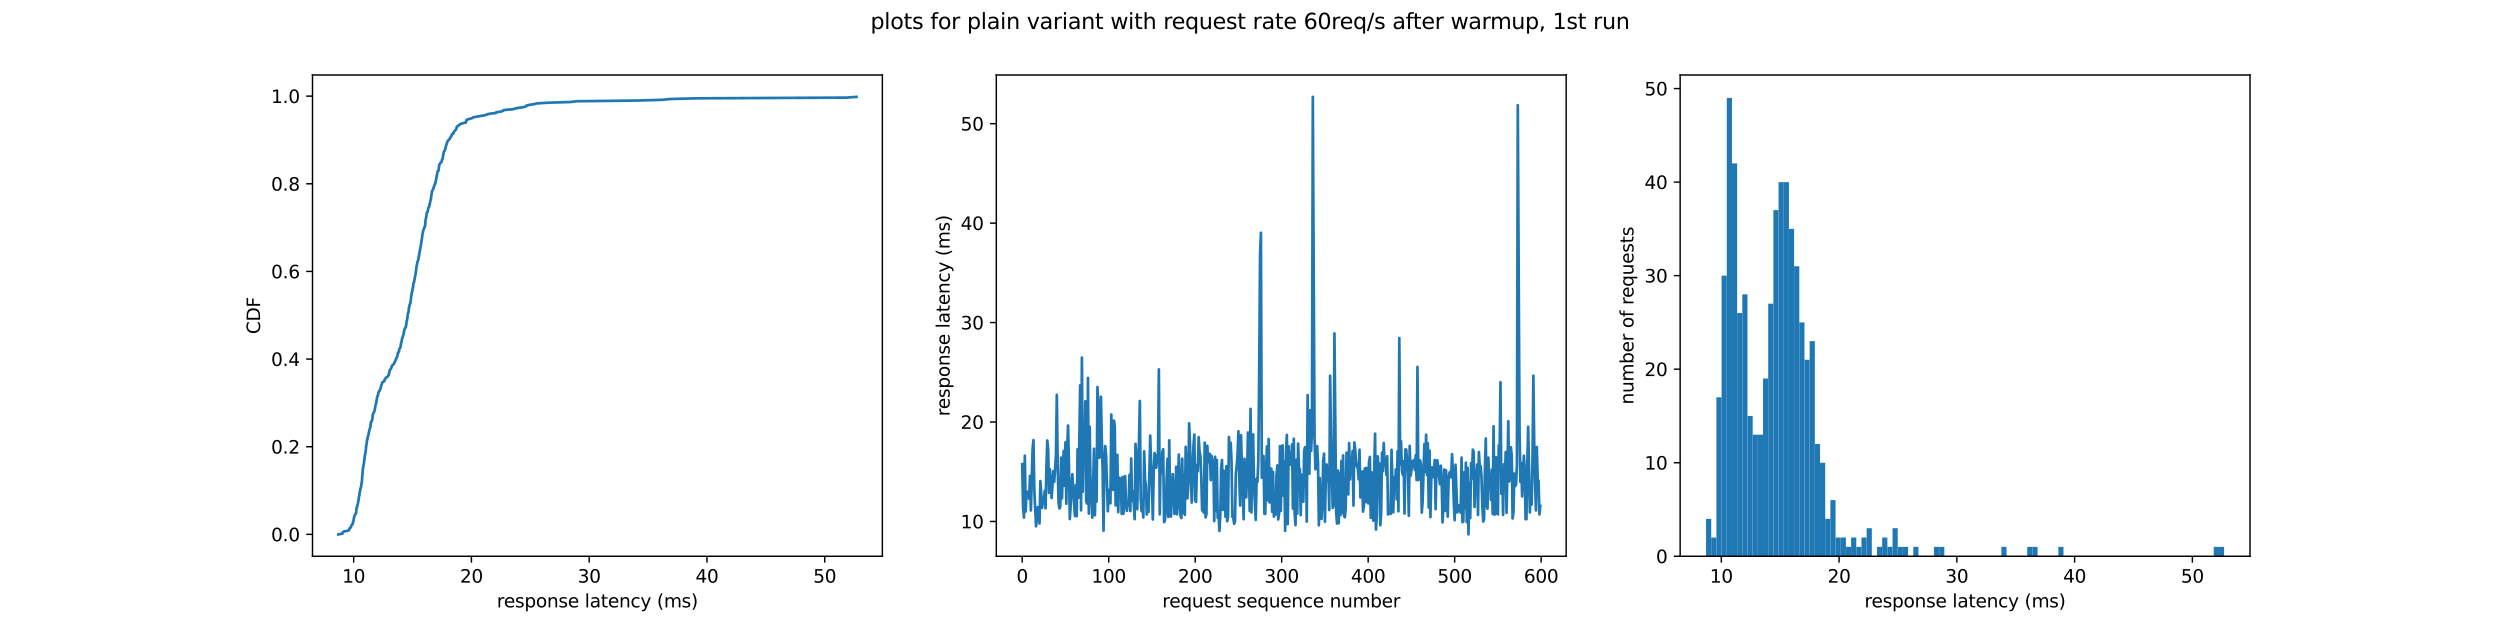 <?xml version="1.0" encoding="utf-8" standalone="no"?>
<!DOCTYPE svg PUBLIC "-//W3C//DTD SVG 1.1//EN"
  "http://www.w3.org/Graphics/SVG/1.1/DTD/svg11.dtd">
<svg xmlns:xlink="http://www.w3.org/1999/xlink" width="1382.4pt" height="345.6pt" viewBox="0 0 1382.4 345.6" xmlns="http://www.w3.org/2000/svg" version="1.1">
 <defs>
  <style type="text/css">*{stroke-linejoin: round; stroke-linecap: butt}</style>
 </defs>
 <g id="figure_1">
  <g id="patch_1">
   <path d="M 0 345.6 
L 1382.4 345.6 
L 1382.4 0 
L 0 0 
z
" style="fill: #ffffff"/>
  </g>
  <g id="axes_1">
   <g id="patch_2">
    <path d="M 172.8 307.584 
L 487.906 307.584 
L 487.906 41.472 
L 172.8 41.472 
z
" style="fill: #ffffff"/>
   </g>
   <g id="matplotlib.axis_1">
    <g id="xtick_1">
     <g id="line2d_1">
      <defs>
       <path id="m7dd5242daa" d="M 0 0 
L 0 3.5 
" style="stroke: #000000; stroke-width: 0.8"/>
      </defs>
      <g>
       <use xlink:href="#m7dd5242daa" x="195.572" y="307.584" style="stroke: #000000; stroke-width: 0.8"/>
      </g>
     </g>
     <g id="text_1">
      <!-- 10 -->
      <g transform="translate(189.21 322.182) scale(0.1 -0.1)">
       <defs>
        <path id="DejaVuSans-31" d="M 794 531 
L 1825 531 
L 1825 4091 
L 703 3866 
L 703 4441 
L 1819 4666 
L 2450 4666 
L 2450 531 
L 3481 531 
L 3481 0 
L 794 0 
L 794 531 
z
" transform="scale(0.016)"/>
        <path id="DejaVuSans-30" d="M 2034 4250 
Q 1547 4250 1301 3770 
Q 1056 3291 1056 2328 
Q 1056 1369 1301 889 
Q 1547 409 2034 409 
Q 2525 409 2770 889 
Q 3016 1369 3016 2328 
Q 3016 3291 2770 3770 
Q 2525 4250 2034 4250 
z
M 2034 4750 
Q 2819 4750 3233 4129 
Q 3647 3509 3647 2328 
Q 3647 1150 3233 529 
Q 2819 -91 2034 -91 
Q 1250 -91 836 529 
Q 422 1150 422 2328 
Q 422 3509 836 4129 
Q 1250 4750 2034 4750 
z
" transform="scale(0.016)"/>
       </defs>
       <use xlink:href="#DejaVuSans-31"/>
       <use xlink:href="#DejaVuSans-30" x="63.623"/>
      </g>
     </g>
    </g>
    <g id="xtick_2">
     <g id="line2d_2">
      <g>
       <use xlink:href="#m7dd5242daa" x="260.689" y="307.584" style="stroke: #000000; stroke-width: 0.8"/>
      </g>
     </g>
     <g id="text_2">
      <!-- 20 -->
      <g transform="translate(254.327 322.182) scale(0.1 -0.1)">
       <defs>
        <path id="DejaVuSans-32" d="M 1228 531 
L 3431 531 
L 3431 0 
L 469 0 
L 469 531 
Q 828 903 1448 1529 
Q 2069 2156 2228 2338 
Q 2531 2678 2651 2914 
Q 2772 3150 2772 3378 
Q 2772 3750 2511 3984 
Q 2250 4219 1831 4219 
Q 1534 4219 1204 4116 
Q 875 4013 500 3803 
L 500 4441 
Q 881 4594 1212 4672 
Q 1544 4750 1819 4750 
Q 2544 4750 2975 4387 
Q 3406 4025 3406 3419 
Q 3406 3131 3298 2873 
Q 3191 2616 2906 2266 
Q 2828 2175 2409 1742 
Q 1991 1309 1228 531 
z
" transform="scale(0.016)"/>
       </defs>
       <use xlink:href="#DejaVuSans-32"/>
       <use xlink:href="#DejaVuSans-30" x="63.623"/>
      </g>
     </g>
    </g>
    <g id="xtick_3">
     <g id="line2d_3">
      <g>
       <use xlink:href="#m7dd5242daa" x="325.806" y="307.584" style="stroke: #000000; stroke-width: 0.8"/>
      </g>
     </g>
     <g id="text_3">
      <!-- 30 -->
      <g transform="translate(319.444 322.182) scale(0.1 -0.1)">
       <defs>
        <path id="DejaVuSans-33" d="M 2597 2516 
Q 3050 2419 3304 2112 
Q 3559 1806 3559 1356 
Q 3559 666 3084 287 
Q 2609 -91 1734 -91 
Q 1441 -91 1130 -33 
Q 819 25 488 141 
L 488 750 
Q 750 597 1062 519 
Q 1375 441 1716 441 
Q 2309 441 2620 675 
Q 2931 909 2931 1356 
Q 2931 1769 2642 2001 
Q 2353 2234 1838 2234 
L 1294 2234 
L 1294 2753 
L 1863 2753 
Q 2328 2753 2575 2939 
Q 2822 3125 2822 3475 
Q 2822 3834 2567 4026 
Q 2313 4219 1838 4219 
Q 1578 4219 1281 4162 
Q 984 4106 628 3988 
L 628 4550 
Q 988 4650 1302 4700 
Q 1616 4750 1894 4750 
Q 2613 4750 3031 4423 
Q 3450 4097 3450 3541 
Q 3450 3153 3228 2886 
Q 3006 2619 2597 2516 
z
" transform="scale(0.016)"/>
       </defs>
       <use xlink:href="#DejaVuSans-33"/>
       <use xlink:href="#DejaVuSans-30" x="63.623"/>
      </g>
     </g>
    </g>
    <g id="xtick_4">
     <g id="line2d_4">
      <g>
       <use xlink:href="#m7dd5242daa" x="390.923" y="307.584" style="stroke: #000000; stroke-width: 0.8"/>
      </g>
     </g>
     <g id="text_4">
      <!-- 40 -->
      <g transform="translate(384.56 322.182) scale(0.1 -0.1)">
       <defs>
        <path id="DejaVuSans-34" d="M 2419 4116 
L 825 1625 
L 2419 1625 
L 2419 4116 
z
M 2253 4666 
L 3047 4666 
L 3047 1625 
L 3713 1625 
L 3713 1100 
L 3047 1100 
L 3047 0 
L 2419 0 
L 2419 1100 
L 313 1100 
L 313 1709 
L 2253 4666 
z
" transform="scale(0.016)"/>
       </defs>
       <use xlink:href="#DejaVuSans-34"/>
       <use xlink:href="#DejaVuSans-30" x="63.623"/>
      </g>
     </g>
    </g>
    <g id="xtick_5">
     <g id="line2d_5">
      <g>
       <use xlink:href="#m7dd5242daa" x="456.04" y="307.584" style="stroke: #000000; stroke-width: 0.8"/>
      </g>
     </g>
     <g id="text_5">
      <!-- 50 -->
      <g transform="translate(449.677 322.182) scale(0.1 -0.1)">
       <defs>
        <path id="DejaVuSans-35" d="M 691 4666 
L 3169 4666 
L 3169 4134 
L 1269 4134 
L 1269 2991 
Q 1406 3038 1543 3061 
Q 1681 3084 1819 3084 
Q 2600 3084 3056 2656 
Q 3513 2228 3513 1497 
Q 3513 744 3044 326 
Q 2575 -91 1722 -91 
Q 1428 -91 1123 -41 
Q 819 9 494 109 
L 494 744 
Q 775 591 1075 516 
Q 1375 441 1709 441 
Q 2250 441 2565 725 
Q 2881 1009 2881 1497 
Q 2881 1984 2565 2268 
Q 2250 2553 1709 2553 
Q 1456 2553 1204 2497 
Q 953 2441 691 2322 
L 691 4666 
z
" transform="scale(0.016)"/>
       </defs>
       <use xlink:href="#DejaVuSans-35"/>
       <use xlink:href="#DejaVuSans-30" x="63.623"/>
      </g>
     </g>
    </g>
    <g id="text_6">
     <!-- response latency (ms) -->
     <g transform="translate(274.723 335.861) scale(0.1 -0.1)">
      <defs>
       <path id="DejaVuSans-72" d="M 2631 2963 
Q 2534 3019 2420 3045 
Q 2306 3072 2169 3072 
Q 1681 3072 1420 2755 
Q 1159 2438 1159 1844 
L 1159 0 
L 581 0 
L 581 3500 
L 1159 3500 
L 1159 2956 
Q 1341 3275 1631 3429 
Q 1922 3584 2338 3584 
Q 2397 3584 2469 3576 
Q 2541 3569 2628 3553 
L 2631 2963 
z
" transform="scale(0.016)"/>
       <path id="DejaVuSans-65" d="M 3597 1894 
L 3597 1613 
L 953 1613 
Q 991 1019 1311 708 
Q 1631 397 2203 397 
Q 2534 397 2845 478 
Q 3156 559 3463 722 
L 3463 178 
Q 3153 47 2828 -22 
Q 2503 -91 2169 -91 
Q 1331 -91 842 396 
Q 353 884 353 1716 
Q 353 2575 817 3079 
Q 1281 3584 2069 3584 
Q 2775 3584 3186 3129 
Q 3597 2675 3597 1894 
z
M 3022 2063 
Q 3016 2534 2758 2815 
Q 2500 3097 2075 3097 
Q 1594 3097 1305 2825 
Q 1016 2553 972 2059 
L 3022 2063 
z
" transform="scale(0.016)"/>
       <path id="DejaVuSans-73" d="M 2834 3397 
L 2834 2853 
Q 2591 2978 2328 3040 
Q 2066 3103 1784 3103 
Q 1356 3103 1142 2972 
Q 928 2841 928 2578 
Q 928 2378 1081 2264 
Q 1234 2150 1697 2047 
L 1894 2003 
Q 2506 1872 2764 1633 
Q 3022 1394 3022 966 
Q 3022 478 2636 193 
Q 2250 -91 1575 -91 
Q 1294 -91 989 -36 
Q 684 19 347 128 
L 347 722 
Q 666 556 975 473 
Q 1284 391 1588 391 
Q 1994 391 2212 530 
Q 2431 669 2431 922 
Q 2431 1156 2273 1281 
Q 2116 1406 1581 1522 
L 1381 1569 
Q 847 1681 609 1914 
Q 372 2147 372 2553 
Q 372 3047 722 3315 
Q 1072 3584 1716 3584 
Q 2034 3584 2315 3537 
Q 2597 3491 2834 3397 
z
" transform="scale(0.016)"/>
       <path id="DejaVuSans-70" d="M 1159 525 
L 1159 -1331 
L 581 -1331 
L 581 3500 
L 1159 3500 
L 1159 2969 
Q 1341 3281 1617 3432 
Q 1894 3584 2278 3584 
Q 2916 3584 3314 3078 
Q 3713 2572 3713 1747 
Q 3713 922 3314 415 
Q 2916 -91 2278 -91 
Q 1894 -91 1617 61 
Q 1341 213 1159 525 
z
M 3116 1747 
Q 3116 2381 2855 2742 
Q 2594 3103 2138 3103 
Q 1681 3103 1420 2742 
Q 1159 2381 1159 1747 
Q 1159 1113 1420 752 
Q 1681 391 2138 391 
Q 2594 391 2855 752 
Q 3116 1113 3116 1747 
z
" transform="scale(0.016)"/>
       <path id="DejaVuSans-6f" d="M 1959 3097 
Q 1497 3097 1228 2736 
Q 959 2375 959 1747 
Q 959 1119 1226 758 
Q 1494 397 1959 397 
Q 2419 397 2687 759 
Q 2956 1122 2956 1747 
Q 2956 2369 2687 2733 
Q 2419 3097 1959 3097 
z
M 1959 3584 
Q 2709 3584 3137 3096 
Q 3566 2609 3566 1747 
Q 3566 888 3137 398 
Q 2709 -91 1959 -91 
Q 1206 -91 779 398 
Q 353 888 353 1747 
Q 353 2609 779 3096 
Q 1206 3584 1959 3584 
z
" transform="scale(0.016)"/>
       <path id="DejaVuSans-6e" d="M 3513 2113 
L 3513 0 
L 2938 0 
L 2938 2094 
Q 2938 2591 2744 2837 
Q 2550 3084 2163 3084 
Q 1697 3084 1428 2787 
Q 1159 2491 1159 1978 
L 1159 0 
L 581 0 
L 581 3500 
L 1159 3500 
L 1159 2956 
Q 1366 3272 1645 3428 
Q 1925 3584 2291 3584 
Q 2894 3584 3203 3211 
Q 3513 2838 3513 2113 
z
" transform="scale(0.016)"/>
       <path id="DejaVuSans-20" transform="scale(0.016)"/>
       <path id="DejaVuSans-6c" d="M 603 4863 
L 1178 4863 
L 1178 0 
L 603 0 
L 603 4863 
z
" transform="scale(0.016)"/>
       <path id="DejaVuSans-61" d="M 2194 1759 
Q 1497 1759 1228 1600 
Q 959 1441 959 1056 
Q 959 750 1161 570 
Q 1363 391 1709 391 
Q 2188 391 2477 730 
Q 2766 1069 2766 1631 
L 2766 1759 
L 2194 1759 
z
M 3341 1997 
L 3341 0 
L 2766 0 
L 2766 531 
Q 2569 213 2275 61 
Q 1981 -91 1556 -91 
Q 1019 -91 701 211 
Q 384 513 384 1019 
Q 384 1609 779 1909 
Q 1175 2209 1959 2209 
L 2766 2209 
L 2766 2266 
Q 2766 2663 2505 2880 
Q 2244 3097 1772 3097 
Q 1472 3097 1187 3025 
Q 903 2953 641 2809 
L 641 3341 
Q 956 3463 1253 3523 
Q 1550 3584 1831 3584 
Q 2591 3584 2966 3190 
Q 3341 2797 3341 1997 
z
" transform="scale(0.016)"/>
       <path id="DejaVuSans-74" d="M 1172 4494 
L 1172 3500 
L 2356 3500 
L 2356 3053 
L 1172 3053 
L 1172 1153 
Q 1172 725 1289 603 
Q 1406 481 1766 481 
L 2356 481 
L 2356 0 
L 1766 0 
Q 1100 0 847 248 
Q 594 497 594 1153 
L 594 3053 
L 172 3053 
L 172 3500 
L 594 3500 
L 594 4494 
L 1172 4494 
z
" transform="scale(0.016)"/>
       <path id="DejaVuSans-63" d="M 3122 3366 
L 3122 2828 
Q 2878 2963 2633 3030 
Q 2388 3097 2138 3097 
Q 1578 3097 1268 2742 
Q 959 2388 959 1747 
Q 959 1106 1268 751 
Q 1578 397 2138 397 
Q 2388 397 2633 464 
Q 2878 531 3122 666 
L 3122 134 
Q 2881 22 2623 -34 
Q 2366 -91 2075 -91 
Q 1284 -91 818 406 
Q 353 903 353 1747 
Q 353 2603 823 3093 
Q 1294 3584 2113 3584 
Q 2378 3584 2631 3529 
Q 2884 3475 3122 3366 
z
" transform="scale(0.016)"/>
       <path id="DejaVuSans-79" d="M 2059 -325 
Q 1816 -950 1584 -1140 
Q 1353 -1331 966 -1331 
L 506 -1331 
L 506 -850 
L 844 -850 
Q 1081 -850 1212 -737 
Q 1344 -625 1503 -206 
L 1606 56 
L 191 3500 
L 800 3500 
L 1894 763 
L 2988 3500 
L 3597 3500 
L 2059 -325 
z
" transform="scale(0.016)"/>
       <path id="DejaVuSans-28" d="M 1984 4856 
Q 1566 4138 1362 3434 
Q 1159 2731 1159 2009 
Q 1159 1288 1364 580 
Q 1569 -128 1984 -844 
L 1484 -844 
Q 1016 -109 783 600 
Q 550 1309 550 2009 
Q 550 2706 781 3412 
Q 1013 4119 1484 4856 
L 1984 4856 
z
" transform="scale(0.016)"/>
       <path id="DejaVuSans-6d" d="M 3328 2828 
Q 3544 3216 3844 3400 
Q 4144 3584 4550 3584 
Q 5097 3584 5394 3201 
Q 5691 2819 5691 2113 
L 5691 0 
L 5113 0 
L 5113 2094 
Q 5113 2597 4934 2840 
Q 4756 3084 4391 3084 
Q 3944 3084 3684 2787 
Q 3425 2491 3425 1978 
L 3425 0 
L 2847 0 
L 2847 2094 
Q 2847 2600 2669 2842 
Q 2491 3084 2119 3084 
Q 1678 3084 1418 2786 
Q 1159 2488 1159 1978 
L 1159 0 
L 581 0 
L 581 3500 
L 1159 3500 
L 1159 2956 
Q 1356 3278 1631 3431 
Q 1906 3584 2284 3584 
Q 2666 3584 2933 3390 
Q 3200 3197 3328 2828 
z
" transform="scale(0.016)"/>
       <path id="DejaVuSans-29" d="M 513 4856 
L 1013 4856 
Q 1481 4119 1714 3412 
Q 1947 2706 1947 2009 
Q 1947 1309 1714 600 
Q 1481 -109 1013 -844 
L 513 -844 
Q 928 -128 1133 580 
Q 1338 1288 1338 2009 
Q 1338 2731 1133 3434 
Q 928 4138 513 4856 
z
" transform="scale(0.016)"/>
      </defs>
      <use xlink:href="#DejaVuSans-72"/>
      <use xlink:href="#DejaVuSans-65" x="38.863"/>
      <use xlink:href="#DejaVuSans-73" x="100.387"/>
      <use xlink:href="#DejaVuSans-70" x="152.486"/>
      <use xlink:href="#DejaVuSans-6f" x="215.963"/>
      <use xlink:href="#DejaVuSans-6e" x="277.145"/>
      <use xlink:href="#DejaVuSans-73" x="340.523"/>
      <use xlink:href="#DejaVuSans-65" x="392.623"/>
      <use xlink:href="#DejaVuSans-20" x="454.146"/>
      <use xlink:href="#DejaVuSans-6c" x="485.934"/>
      <use xlink:href="#DejaVuSans-61" x="513.717"/>
      <use xlink:href="#DejaVuSans-74" x="574.996"/>
      <use xlink:href="#DejaVuSans-65" x="614.205"/>
      <use xlink:href="#DejaVuSans-6e" x="675.729"/>
      <use xlink:href="#DejaVuSans-63" x="739.107"/>
      <use xlink:href="#DejaVuSans-79" x="794.088"/>
      <use xlink:href="#DejaVuSans-20" x="853.268"/>
      <use xlink:href="#DejaVuSans-28" x="885.055"/>
      <use xlink:href="#DejaVuSans-6d" x="924.068"/>
      <use xlink:href="#DejaVuSans-73" x="1021.48"/>
      <use xlink:href="#DejaVuSans-29" x="1073.58"/>
     </g>
    </g>
   </g>
   <g id="matplotlib.axis_2">
    <g id="ytick_1">
     <g id="line2d_6">
      <defs>
       <path id="mb3d9671af1" d="M 0 0 
L -3.5 0 
" style="stroke: #000000; stroke-width: 0.8"/>
      </defs>
      <g>
       <use xlink:href="#mb3d9671af1" x="172.8" y="295.488" style="stroke: #000000; stroke-width: 0.8"/>
      </g>
     </g>
     <g id="text_7">
      <!-- 0.0 -->
      <g transform="translate(149.897 299.287) scale(0.1 -0.1)">
       <defs>
        <path id="DejaVuSans-2e" d="M 684 794 
L 1344 794 
L 1344 0 
L 684 0 
L 684 794 
z
" transform="scale(0.016)"/>
       </defs>
       <use xlink:href="#DejaVuSans-30"/>
       <use xlink:href="#DejaVuSans-2e" x="63.623"/>
       <use xlink:href="#DejaVuSans-30" x="95.41"/>
      </g>
     </g>
    </g>
    <g id="ytick_2">
     <g id="line2d_7">
      <g>
       <use xlink:href="#mb3d9671af1" x="172.8" y="247.023" style="stroke: #000000; stroke-width: 0.8"/>
      </g>
     </g>
     <g id="text_8">
      <!-- 0.2 -->
      <g transform="translate(149.897 250.822) scale(0.1 -0.1)">
       <use xlink:href="#DejaVuSans-30"/>
       <use xlink:href="#DejaVuSans-2e" x="63.623"/>
       <use xlink:href="#DejaVuSans-32" x="95.41"/>
      </g>
     </g>
    </g>
    <g id="ytick_3">
     <g id="line2d_8">
      <g>
       <use xlink:href="#mb3d9671af1" x="172.8" y="198.558" style="stroke: #000000; stroke-width: 0.8"/>
      </g>
     </g>
     <g id="text_9">
      <!-- 0.4 -->
      <g transform="translate(149.897 202.358) scale(0.1 -0.1)">
       <use xlink:href="#DejaVuSans-30"/>
       <use xlink:href="#DejaVuSans-2e" x="63.623"/>
       <use xlink:href="#DejaVuSans-34" x="95.41"/>
      </g>
     </g>
    </g>
    <g id="ytick_4">
     <g id="line2d_9">
      <g>
       <use xlink:href="#mb3d9671af1" x="172.8" y="150.094" style="stroke: #000000; stroke-width: 0.8"/>
      </g>
     </g>
     <g id="text_10">
      <!-- 0.6 -->
      <g transform="translate(149.897 153.893) scale(0.1 -0.1)">
       <defs>
        <path id="DejaVuSans-36" d="M 2113 2584 
Q 1688 2584 1439 2293 
Q 1191 2003 1191 1497 
Q 1191 994 1439 701 
Q 1688 409 2113 409 
Q 2538 409 2786 701 
Q 3034 994 3034 1497 
Q 3034 2003 2786 2293 
Q 2538 2584 2113 2584 
z
M 3366 4563 
L 3366 3988 
Q 3128 4100 2886 4159 
Q 2644 4219 2406 4219 
Q 1781 4219 1451 3797 
Q 1122 3375 1075 2522 
Q 1259 2794 1537 2939 
Q 1816 3084 2150 3084 
Q 2853 3084 3261 2657 
Q 3669 2231 3669 1497 
Q 3669 778 3244 343 
Q 2819 -91 2113 -91 
Q 1303 -91 875 529 
Q 447 1150 447 2328 
Q 447 3434 972 4092 
Q 1497 4750 2381 4750 
Q 2619 4750 2861 4703 
Q 3103 4656 3366 4563 
z
" transform="scale(0.016)"/>
       </defs>
       <use xlink:href="#DejaVuSans-30"/>
       <use xlink:href="#DejaVuSans-2e" x="63.623"/>
       <use xlink:href="#DejaVuSans-36" x="95.41"/>
      </g>
     </g>
    </g>
    <g id="ytick_5">
     <g id="line2d_10">
      <g>
       <use xlink:href="#mb3d9671af1" x="172.8" y="101.629" style="stroke: #000000; stroke-width: 0.8"/>
      </g>
     </g>
     <g id="text_11">
      <!-- 0.8 -->
      <g transform="translate(149.897 105.428) scale(0.1 -0.1)">
       <defs>
        <path id="DejaVuSans-38" d="M 2034 2216 
Q 1584 2216 1326 1975 
Q 1069 1734 1069 1313 
Q 1069 891 1326 650 
Q 1584 409 2034 409 
Q 2484 409 2743 651 
Q 3003 894 3003 1313 
Q 3003 1734 2745 1975 
Q 2488 2216 2034 2216 
z
M 1403 2484 
Q 997 2584 770 2862 
Q 544 3141 544 3541 
Q 544 4100 942 4425 
Q 1341 4750 2034 4750 
Q 2731 4750 3128 4425 
Q 3525 4100 3525 3541 
Q 3525 3141 3298 2862 
Q 3072 2584 2669 2484 
Q 3125 2378 3379 2068 
Q 3634 1759 3634 1313 
Q 3634 634 3220 271 
Q 2806 -91 2034 -91 
Q 1263 -91 848 271 
Q 434 634 434 1313 
Q 434 1759 690 2068 
Q 947 2378 1403 2484 
z
M 1172 3481 
Q 1172 3119 1398 2916 
Q 1625 2713 2034 2713 
Q 2441 2713 2670 2916 
Q 2900 3119 2900 3481 
Q 2900 3844 2670 4047 
Q 2441 4250 2034 4250 
Q 1625 4250 1398 4047 
Q 1172 3844 1172 3481 
z
" transform="scale(0.016)"/>
       </defs>
       <use xlink:href="#DejaVuSans-30"/>
       <use xlink:href="#DejaVuSans-2e" x="63.623"/>
       <use xlink:href="#DejaVuSans-38" x="95.41"/>
      </g>
     </g>
    </g>
    <g id="ytick_6">
     <g id="line2d_11">
      <g>
       <use xlink:href="#mb3d9671af1" x="172.8" y="53.164" style="stroke: #000000; stroke-width: 0.8"/>
      </g>
     </g>
     <g id="text_12">
      <!-- 1.0 -->
      <g transform="translate(149.897 56.963) scale(0.1 -0.1)">
       <use xlink:href="#DejaVuSans-31"/>
       <use xlink:href="#DejaVuSans-2e" x="63.623"/>
       <use xlink:href="#DejaVuSans-30" x="95.41"/>
      </g>
     </g>
    </g>
    <g id="text_13">
     <!-- CDF -->
     <g transform="translate(143.817 184.745) rotate(-90) scale(0.1 -0.1)">
      <defs>
       <path id="DejaVuSans-43" d="M 4122 4306 
L 4122 3641 
Q 3803 3938 3442 4084 
Q 3081 4231 2675 4231 
Q 1875 4231 1450 3742 
Q 1025 3253 1025 2328 
Q 1025 1406 1450 917 
Q 1875 428 2675 428 
Q 3081 428 3442 575 
Q 3803 722 4122 1019 
L 4122 359 
Q 3791 134 3420 21 
Q 3050 -91 2638 -91 
Q 1578 -91 968 557 
Q 359 1206 359 2328 
Q 359 3453 968 4101 
Q 1578 4750 2638 4750 
Q 3056 4750 3426 4639 
Q 3797 4528 4122 4306 
z
" transform="scale(0.016)"/>
       <path id="DejaVuSans-44" d="M 1259 4147 
L 1259 519 
L 2022 519 
Q 2988 519 3436 956 
Q 3884 1394 3884 2338 
Q 3884 3275 3436 3711 
Q 2988 4147 2022 4147 
L 1259 4147 
z
M 628 4666 
L 1925 4666 
Q 3281 4666 3915 4102 
Q 4550 3538 4550 2338 
Q 4550 1131 3912 565 
Q 3275 0 1925 0 
L 628 0 
L 628 4666 
z
" transform="scale(0.016)"/>
       <path id="DejaVuSans-46" d="M 628 4666 
L 3309 4666 
L 3309 4134 
L 1259 4134 
L 1259 2759 
L 3109 2759 
L 3109 2228 
L 1259 2228 
L 1259 0 
L 628 0 
L 628 4666 
z
" transform="scale(0.016)"/>
      </defs>
      <use xlink:href="#DejaVuSans-43"/>
      <use xlink:href="#DejaVuSans-44" x="69.824"/>
      <use xlink:href="#DejaVuSans-46" x="146.826"/>
     </g>
    </g>
   </g>
   <g id="line2d_12">
    <path d="M 187.123 295.488 
L 189.371 295.084 
L 189.532 294.276 
L 190.252 293.873 
L 192.4 293.469 
L 193.088 293.065 
L 193.137 292.257 
L 193.816 291.853 
L 194.223 291.045 
L 194.24 290.642 
L 194.489 290.238 
L 194.995 289.834 
L 195.151 289.43 
L 195.192 288.622 
L 195.407 288.218 
L 195.827 285.795 
L 196.052 285.391 
L 196.082 284.987 
L 196.615 284.18 
L 196.862 283.776 
L 197.02 282.564 
L 197.099 281.352 
L 197.255 280.545 
L 197.531 280.141 
L 198.266 276.506 
L 198.537 274.487 
L 198.709 274.083 
L 198.795 272.871 
L 199.313 270.448 
L 199.319 270.044 
L 199.66 269.236 
L 199.828 268.025 
L 199.9 267.217 
L 200.103 266.409 
L 200.366 262.774 
L 200.495 261.563 
L 200.616 259.543 
L 200.957 257.524 
L 201.09 257.12 
L 201.201 256.312 
L 201.749 251.87 
L 201.951 251.062 
L 202.237 249.446 
L 202.596 245.812 
L 202.763 245.408 
L 202.85 243.792 
L 203.032 243.388 
L 203.065 242.984 
L 203.218 242.581 
L 203.314 241.773 
L 203.402 241.369 
L 203.61 240.965 
L 203.649 240.561 
L 203.84 240.157 
L 203.978 238.946 
L 204.127 238.542 
L 204.261 237.734 
L 204.818 236.119 
L 204.989 234.503 
L 205.112 233.292 
L 205.603 232.888 
L 205.806 232.08 
L 205.98 231.272 
L 206.135 229.253 
L 207.101 227.233 
L 207.575 224.406 
L 207.628 224.002 
L 207.95 223.195 
L 208.642 219.156 
L 208.961 218.752 
L 209.25 217.137 
L 209.391 216.733 
L 209.926 215.925 
L 210.042 215.521 
L 210.339 215.117 
L 210.96 212.694 
L 211.329 211.886 
L 211.367 211.482 
L 212.569 210.675 
L 212.651 209.867 
L 213.715 208.655 
L 214.337 208.251 
L 214.571 207.848 
L 214.959 207.444 
L 215.011 206.636 
L 215.202 206.232 
L 215.216 205.828 
L 215.386 205.424 
L 215.51 204.617 
L 215.992 204.213 
L 216.251 203.809 
L 216.744 202.193 
L 217.789 201.386 
L 217.827 200.982 
L 218.462 199.77 
L 219.134 198.155 
L 219.574 197.347 
L 219.935 195.731 
L 219.961 195.327 
L 220.627 194.52 
L 220.719 193.308 
L 220.85 192.904 
L 221.448 192.096 
L 221.779 189.673 
L 222.015 189.269 
L 222.114 188.462 
L 222.213 187.654 
L 223.039 185.231 
L 223.683 182 
L 224.241 181.192 
L 224.415 180.384 
L 224.591 179.98 
L 224.846 177.557 
L 225.06 177.153 
L 225.355 175.134 
L 225.482 173.518 
L 225.875 172.711 
L 225.987 171.903 
L 226.068 170.691 
L 226.088 170.287 
L 226.38 169.48 
L 226.563 168.268 
L 226.896 167.864 
L 227.268 165.037 
L 227.425 163.421 
L 227.59 163.018 
L 227.758 161.402 
L 228.023 160.998 
L 228.291 158.979 
L 228.465 158.575 
L 228.535 156.96 
L 228.911 156.152 
L 229.593 152.517 
L 229.778 151.709 
L 229.882 150.901 
L 230.007 149.69 
L 230.141 149.286 
L 230.258 147.67 
L 230.394 147.267 
L 230.496 146.459 
L 230.666 146.055 
L 230.777 144.843 
L 231.224 144.036 
L 231.384 142.824 
L 231.594 142.016 
L 231.741 141.208 
L 232.103 138.785 
L 232.27 138.381 
L 232.414 137.17 
L 232.466 136.766 
L 232.639 136.362 
L 233.4 131.112 
L 233.508 130.304 
L 233.566 129.496 
L 233.828 128.688 
L 233.91 127.881 
L 234.624 125.861 
L 234.888 125.457 
L 234.894 125.054 
L 235.105 124.65 
L 235.345 121.419 
L 235.589 120.611 
L 235.613 120.207 
L 235.805 119.399 
L 235.883 118.188 
L 236.219 117.38 
L 236.542 116.976 
L 236.817 114.957 
L 237.218 114.553 
L 237.382 114.149 
L 237.405 113.341 
L 237.609 112.937 
L 237.861 111.726 
L 238.414 109.302 
L 238.453 108.495 
L 238.592 107.687 
L 238.914 105.668 
L 239.354 104.86 
L 239.608 104.456 
L 239.618 104.052 
L 239.963 103.244 
L 240.291 102.437 
L 240.344 102.033 
L 240.655 101.629 
L 240.667 101.225 
L 240.949 100.417 
L 241.214 98.802 
L 241.363 97.994 
L 241.521 97.59 
L 241.546 96.782 
L 241.722 96.379 
L 241.899 95.167 
L 241.956 94.763 
L 242.483 94.359 
L 242.876 91.128 
L 243.21 90.724 
L 243.326 90.32 
L 244.169 89.513 
L 244.412 88.301 
L 244.725 87.897 
L 244.935 86.686 
L 245.02 85.878 
L 245.467 83.858 
L 246.009 83.051 
L 246.225 82.243 
L 246.392 81.839 
L 246.394 81.435 
L 247.151 79.012 
L 247.655 77.8 
L 248.61 76.993 
L 248.824 76.185 
L 249.34 75.781 
L 249.682 74.973 
L 249.92 74.166 
L 250.78 73.762 
L 250.901 72.954 
L 252.032 71.742 
L 252.407 70.935 
L 252.581 70.127 
L 253.051 69.723 
L 253.819 69.319 
L 254.119 68.915 
L 254.609 68.511 
L 257.624 67.704 
L 257.902 66.492 
L 258.416 66.088 
L 261.193 65.28 
L 261.647 64.876 
L 268.354 63.665 
L 269.294 63.261 
L 271.041 62.857 
L 274.313 62.453 
L 274.459 62.049 
L 277.252 61.645 
L 278.294 61.242 
L 278.52 60.838 
L 283.608 60.434 
L 284.714 60.03 
L 286.745 59.626 
L 289.536 59.222 
L 290.965 58.818 
L 291.034 58.414 
L 292.67 58.011 
L 295.149 57.607 
L 296.77 57.203 
L 302.882 56.799 
L 315.708 56.395 
L 318.715 55.991 
L 352.475 55.587 
L 366.419 55.183 
L 370.036 54.78 
L 384.616 54.376 
L 468.109 53.972 
L 473.583 53.568 
L 473.583 53.568 
" clip-path="url(#p80fa5e18b0)" style="fill: none; stroke: #1f77b4; stroke-width: 1.5; stroke-linecap: square"/>
   </g>
   <g id="patch_3">
    <path d="M 172.8 307.584 
L 172.8 41.472 
" style="fill: none; stroke: #000000; stroke-width: 0.8; stroke-linejoin: miter; stroke-linecap: square"/>
   </g>
   <g id="patch_4">
    <path d="M 487.906 307.584 
L 487.906 41.472 
" style="fill: none; stroke: #000000; stroke-width: 0.8; stroke-linejoin: miter; stroke-linecap: square"/>
   </g>
   <g id="patch_5">
    <path d="M 172.8 307.584 
L 487.906 307.584 
" style="fill: none; stroke: #000000; stroke-width: 0.8; stroke-linejoin: miter; stroke-linecap: square"/>
   </g>
   <g id="patch_6">
    <path d="M 172.8 41.472 
L 487.906 41.472 
" style="fill: none; stroke: #000000; stroke-width: 0.8; stroke-linejoin: miter; stroke-linecap: square"/>
   </g>
  </g>
  <g id="axes_2">
   <g id="patch_7">
    <path d="M 550.927 307.584 
L 866.033 307.584 
L 866.033 41.472 
L 550.927 41.472 
z
" style="fill: #ffffff"/>
   </g>
   <g id="matplotlib.axis_3">
    <g id="xtick_6">
     <g id="line2d_13">
      <g>
       <use xlink:href="#m7dd5242daa" x="565.25" y="307.584" style="stroke: #000000; stroke-width: 0.8"/>
      </g>
     </g>
     <g id="text_14">
      <!-- 0 -->
      <g transform="translate(562.069 322.182) scale(0.1 -0.1)">
       <use xlink:href="#DejaVuSans-30"/>
      </g>
     </g>
    </g>
    <g id="xtick_7">
     <g id="line2d_14">
      <g>
       <use xlink:href="#m7dd5242daa" x="613.073" y="307.584" style="stroke: #000000; stroke-width: 0.8"/>
      </g>
     </g>
     <g id="text_15">
      <!-- 100 -->
      <g transform="translate(603.529 322.182) scale(0.1 -0.1)">
       <use xlink:href="#DejaVuSans-31"/>
       <use xlink:href="#DejaVuSans-30" x="63.623"/>
       <use xlink:href="#DejaVuSans-30" x="127.246"/>
      </g>
     </g>
    </g>
    <g id="xtick_8">
     <g id="line2d_15">
      <g>
       <use xlink:href="#m7dd5242daa" x="660.896" y="307.584" style="stroke: #000000; stroke-width: 0.8"/>
      </g>
     </g>
     <g id="text_16">
      <!-- 200 -->
      <g transform="translate(651.352 322.182) scale(0.1 -0.1)">
       <use xlink:href="#DejaVuSans-32"/>
       <use xlink:href="#DejaVuSans-30" x="63.623"/>
       <use xlink:href="#DejaVuSans-30" x="127.246"/>
      </g>
     </g>
    </g>
    <g id="xtick_9">
     <g id="line2d_16">
      <g>
       <use xlink:href="#m7dd5242daa" x="708.719" y="307.584" style="stroke: #000000; stroke-width: 0.8"/>
      </g>
     </g>
     <g id="text_17">
      <!-- 300 -->
      <g transform="translate(699.175 322.182) scale(0.1 -0.1)">
       <use xlink:href="#DejaVuSans-33"/>
       <use xlink:href="#DejaVuSans-30" x="63.623"/>
       <use xlink:href="#DejaVuSans-30" x="127.246"/>
      </g>
     </g>
    </g>
    <g id="xtick_10">
     <g id="line2d_17">
      <g>
       <use xlink:href="#m7dd5242daa" x="756.542" y="307.584" style="stroke: #000000; stroke-width: 0.8"/>
      </g>
     </g>
     <g id="text_18">
      <!-- 400 -->
      <g transform="translate(746.998 322.182) scale(0.1 -0.1)">
       <use xlink:href="#DejaVuSans-34"/>
       <use xlink:href="#DejaVuSans-30" x="63.623"/>
       <use xlink:href="#DejaVuSans-30" x="127.246"/>
      </g>
     </g>
    </g>
    <g id="xtick_11">
     <g id="line2d_18">
      <g>
       <use xlink:href="#m7dd5242daa" x="804.365" y="307.584" style="stroke: #000000; stroke-width: 0.8"/>
      </g>
     </g>
     <g id="text_19">
      <!-- 500 -->
      <g transform="translate(794.821 322.182) scale(0.1 -0.1)">
       <use xlink:href="#DejaVuSans-35"/>
       <use xlink:href="#DejaVuSans-30" x="63.623"/>
       <use xlink:href="#DejaVuSans-30" x="127.246"/>
      </g>
     </g>
    </g>
    <g id="xtick_12">
     <g id="line2d_19">
      <g>
       <use xlink:href="#m7dd5242daa" x="852.188" y="307.584" style="stroke: #000000; stroke-width: 0.8"/>
      </g>
     </g>
     <g id="text_20">
      <!-- 600 -->
      <g transform="translate(842.644 322.182) scale(0.1 -0.1)">
       <use xlink:href="#DejaVuSans-36"/>
       <use xlink:href="#DejaVuSans-30" x="63.623"/>
       <use xlink:href="#DejaVuSans-30" x="127.246"/>
      </g>
     </g>
    </g>
    <g id="text_21">
     <!-- request sequence number -->
     <g transform="translate(642.689 335.861) scale(0.1 -0.1)">
      <defs>
       <path id="DejaVuSans-71" d="M 947 1747 
Q 947 1113 1208 752 
Q 1469 391 1925 391 
Q 2381 391 2643 752 
Q 2906 1113 2906 1747 
Q 2906 2381 2643 2742 
Q 2381 3103 1925 3103 
Q 1469 3103 1208 2742 
Q 947 2381 947 1747 
z
M 2906 525 
Q 2725 213 2448 61 
Q 2172 -91 1784 -91 
Q 1150 -91 751 415 
Q 353 922 353 1747 
Q 353 2572 751 3078 
Q 1150 3584 1784 3584 
Q 2172 3584 2448 3432 
Q 2725 3281 2906 2969 
L 2906 3500 
L 3481 3500 
L 3481 -1331 
L 2906 -1331 
L 2906 525 
z
" transform="scale(0.016)"/>
       <path id="DejaVuSans-75" d="M 544 1381 
L 544 3500 
L 1119 3500 
L 1119 1403 
Q 1119 906 1312 657 
Q 1506 409 1894 409 
Q 2359 409 2629 706 
Q 2900 1003 2900 1516 
L 2900 3500 
L 3475 3500 
L 3475 0 
L 2900 0 
L 2900 538 
Q 2691 219 2414 64 
Q 2138 -91 1772 -91 
Q 1169 -91 856 284 
Q 544 659 544 1381 
z
M 1991 3584 
L 1991 3584 
z
" transform="scale(0.016)"/>
       <path id="DejaVuSans-62" d="M 3116 1747 
Q 3116 2381 2855 2742 
Q 2594 3103 2138 3103 
Q 1681 3103 1420 2742 
Q 1159 2381 1159 1747 
Q 1159 1113 1420 752 
Q 1681 391 2138 391 
Q 2594 391 2855 752 
Q 3116 1113 3116 1747 
z
M 1159 2969 
Q 1341 3281 1617 3432 
Q 1894 3584 2278 3584 
Q 2916 3584 3314 3078 
Q 3713 2572 3713 1747 
Q 3713 922 3314 415 
Q 2916 -91 2278 -91 
Q 1894 -91 1617 61 
Q 1341 213 1159 525 
L 1159 0 
L 581 0 
L 581 4863 
L 1159 4863 
L 1159 2969 
z
" transform="scale(0.016)"/>
      </defs>
      <use xlink:href="#DejaVuSans-72"/>
      <use xlink:href="#DejaVuSans-65" x="38.863"/>
      <use xlink:href="#DejaVuSans-71" x="100.387"/>
      <use xlink:href="#DejaVuSans-75" x="163.863"/>
      <use xlink:href="#DejaVuSans-65" x="227.242"/>
      <use xlink:href="#DejaVuSans-73" x="288.766"/>
      <use xlink:href="#DejaVuSans-74" x="340.865"/>
      <use xlink:href="#DejaVuSans-20" x="380.074"/>
      <use xlink:href="#DejaVuSans-73" x="411.861"/>
      <use xlink:href="#DejaVuSans-65" x="463.961"/>
      <use xlink:href="#DejaVuSans-71" x="525.484"/>
      <use xlink:href="#DejaVuSans-75" x="588.961"/>
      <use xlink:href="#DejaVuSans-65" x="652.34"/>
      <use xlink:href="#DejaVuSans-6e" x="713.863"/>
      <use xlink:href="#DejaVuSans-63" x="777.242"/>
      <use xlink:href="#DejaVuSans-65" x="832.223"/>
      <use xlink:href="#DejaVuSans-20" x="893.746"/>
      <use xlink:href="#DejaVuSans-6e" x="925.533"/>
      <use xlink:href="#DejaVuSans-75" x="988.912"/>
      <use xlink:href="#DejaVuSans-6d" x="1052.291"/>
      <use xlink:href="#DejaVuSans-62" x="1149.703"/>
      <use xlink:href="#DejaVuSans-65" x="1213.18"/>
      <use xlink:href="#DejaVuSans-72" x="1274.703"/>
     </g>
    </g>
   </g>
   <g id="matplotlib.axis_4">
    <g id="ytick_7">
     <g id="line2d_20">
      <g>
       <use xlink:href="#mb3d9671af1" x="550.927" y="288.352" style="stroke: #000000; stroke-width: 0.8"/>
      </g>
     </g>
     <g id="text_22">
      <!-- 10 -->
      <g transform="translate(531.202 292.152) scale(0.1 -0.1)">
       <use xlink:href="#DejaVuSans-31"/>
       <use xlink:href="#DejaVuSans-30" x="63.623"/>
      </g>
     </g>
    </g>
    <g id="ytick_8">
     <g id="line2d_21">
      <g>
       <use xlink:href="#mb3d9671af1" x="550.927" y="233.36" style="stroke: #000000; stroke-width: 0.8"/>
      </g>
     </g>
     <g id="text_23">
      <!-- 20 -->
      <g transform="translate(531.202 237.159) scale(0.1 -0.1)">
       <use xlink:href="#DejaVuSans-32"/>
       <use xlink:href="#DejaVuSans-30" x="63.623"/>
      </g>
     </g>
    </g>
    <g id="ytick_9">
     <g id="line2d_22">
      <g>
       <use xlink:href="#mb3d9671af1" x="550.927" y="178.368" style="stroke: #000000; stroke-width: 0.8"/>
      </g>
     </g>
     <g id="text_24">
      <!-- 30 -->
      <g transform="translate(531.202 182.167) scale(0.1 -0.1)">
       <use xlink:href="#DejaVuSans-33"/>
       <use xlink:href="#DejaVuSans-30" x="63.623"/>
      </g>
     </g>
    </g>
    <g id="ytick_10">
     <g id="line2d_23">
      <g>
       <use xlink:href="#mb3d9671af1" x="550.927" y="123.376" style="stroke: #000000; stroke-width: 0.8"/>
      </g>
     </g>
     <g id="text_25">
      <!-- 40 -->
      <g transform="translate(531.202 127.175) scale(0.1 -0.1)">
       <use xlink:href="#DejaVuSans-34"/>
       <use xlink:href="#DejaVuSans-30" x="63.623"/>
      </g>
     </g>
    </g>
    <g id="ytick_11">
     <g id="line2d_24">
      <g>
       <use xlink:href="#mb3d9671af1" x="550.927" y="68.383" style="stroke: #000000; stroke-width: 0.8"/>
      </g>
     </g>
     <g id="text_26">
      <!-- 50 -->
      <g transform="translate(531.202 72.183) scale(0.1 -0.1)">
       <use xlink:href="#DejaVuSans-35"/>
       <use xlink:href="#DejaVuSans-30" x="63.623"/>
      </g>
     </g>
    </g>
    <g id="text_27">
     <!-- response latency (ms) -->
     <g transform="translate(525.122 230.158) rotate(-90) scale(0.1 -0.1)">
      <use xlink:href="#DejaVuSans-72"/>
      <use xlink:href="#DejaVuSans-65" x="38.863"/>
      <use xlink:href="#DejaVuSans-73" x="100.387"/>
      <use xlink:href="#DejaVuSans-70" x="152.486"/>
      <use xlink:href="#DejaVuSans-6f" x="215.963"/>
      <use xlink:href="#DejaVuSans-6e" x="277.145"/>
      <use xlink:href="#DejaVuSans-73" x="340.523"/>
      <use xlink:href="#DejaVuSans-65" x="392.623"/>
      <use xlink:href="#DejaVuSans-20" x="454.146"/>
      <use xlink:href="#DejaVuSans-6c" x="485.934"/>
      <use xlink:href="#DejaVuSans-61" x="513.717"/>
      <use xlink:href="#DejaVuSans-74" x="574.996"/>
      <use xlink:href="#DejaVuSans-65" x="614.205"/>
      <use xlink:href="#DejaVuSans-6e" x="675.729"/>
      <use xlink:href="#DejaVuSans-63" x="739.107"/>
      <use xlink:href="#DejaVuSans-79" x="794.088"/>
      <use xlink:href="#DejaVuSans-20" x="853.268"/>
      <use xlink:href="#DejaVuSans-28" x="885.055"/>
      <use xlink:href="#DejaVuSans-6d" x="924.068"/>
      <use xlink:href="#DejaVuSans-73" x="1021.48"/>
      <use xlink:href="#DejaVuSans-29" x="1073.58"/>
     </g>
    </g>
   </g>
   <g id="line2d_25">
    <path d="M 565.25 256.675 
L 565.728 280.528 
L 566.207 286.186 
L 566.685 251.979 
L 567.163 282.821 
L 567.641 271.774 
L 568.119 271.977 
L 568.598 272.307 
L 569.076 275.804 
L 569.554 263.13 
L 570.032 282.26 
L 570.989 248.024 
L 571.467 243.38 
L 571.945 271.619 
L 572.902 291.031 
L 573.38 286.622 
L 573.858 280.43 
L 574.336 283.693 
L 574.815 289.478 
L 575.293 266.021 
L 576.249 280.838 
L 576.728 275.882 
L 577.206 277.046 
L 577.684 271.515 
L 578.162 281.127 
L 578.64 257.932 
L 579.119 243.561 
L 579.597 248.652 
L 580.075 272.505 
L 580.553 259.465 
L 581.51 275.357 
L 582.466 260.532 
L 582.945 266.435 
L 583.901 251.964 
L 584.379 218.302 
L 584.857 256.328 
L 585.336 278.019 
L 585.814 281.116 
L 586.292 280.347 
L 586.77 253.037 
L 587.249 275.571 
L 587.727 257.005 
L 588.205 249.335 
L 588.683 268.642 
L 589.162 244.6 
L 589.64 278.548 
L 590.118 247.624 
L 590.596 235.28 
L 591.074 255.855 
L 591.553 287.026 
L 592.031 279.825 
L 592.509 267.931 
L 592.987 262.229 
L 593.466 271.763 
L 594.422 285.349 
L 594.9 268.231 
L 595.379 285.435 
L 595.857 248.403 
L 596.335 275.208 
L 597.291 213.071 
L 597.77 282.207 
L 598.248 197.728 
L 598.726 271.936 
L 599.204 241.729 
L 599.683 253.753 
L 600.161 221.855 
L 600.639 277.315 
L 601.117 278.443 
L 601.596 208.998 
L 602.074 284.01 
L 602.552 235.882 
L 603.03 270.667 
L 603.508 273.929 
L 603.987 286.263 
L 604.943 248.122 
L 605.421 284.9 
L 605.9 262.761 
L 606.378 277.361 
L 606.856 214.005 
L 607.334 224.618 
L 607.813 253.182 
L 608.291 252.419 
L 608.769 219.372 
L 609.247 242.944 
L 609.725 260.574 
L 610.204 293.454 
L 610.682 257.239 
L 611.16 246.664 
L 611.638 252.309 
L 612.595 282.698 
L 613.073 270.795 
L 613.551 273.959 
L 614.03 278.303 
L 614.508 229.217 
L 614.986 254.966 
L 615.464 270.889 
L 615.942 232.551 
L 616.421 235.808 
L 616.899 279.486 
L 617.377 275.446 
L 617.855 251.512 
L 618.334 283.136 
L 618.812 264.112 
L 619.29 271.98 
L 619.768 264.612 
L 620.247 284.093 
L 620.725 263.679 
L 621.203 284.107 
L 621.681 277.567 
L 622.159 263.239 
L 622.638 278.216 
L 623.116 282.467 
L 623.594 277.793 
L 624.072 279.254 
L 624.551 262.582 
L 625.029 282.595 
L 625.507 253.521 
L 625.985 276.945 
L 626.464 271.609 
L 626.942 278.261 
L 627.42 287.073 
L 627.898 245.433 
L 628.376 256.266 
L 628.855 281.565 
L 629.333 256.315 
L 629.811 244.368 
L 630.289 221.732 
L 630.768 275.642 
L 631.246 282.609 
L 631.724 278.617 
L 632.202 286.134 
L 632.681 249.548 
L 633.159 264.924 
L 633.637 268.454 
L 634.115 284.498 
L 634.593 276.23 
L 635.072 282.966 
L 636.028 240.875 
L 636.506 256.786 
L 636.985 268.083 
L 637.463 287.263 
L 637.941 261.687 
L 638.419 250.542 
L 638.898 252.739 
L 639.376 258.643 
L 639.854 252.802 
L 640.332 250.587 
L 640.81 204.258 
L 641.289 284.388 
L 641.767 254.026 
L 642.245 261.653 
L 642.723 249.817 
L 643.202 248.445 
L 643.68 288.709 
L 644.158 287.922 
L 644.636 282.251 
L 645.114 264.823 
L 645.593 253.689 
L 646.071 285.849 
L 646.549 243.485 
L 647.027 278.842 
L 647.506 285.631 
L 647.984 271.107 
L 648.462 262.18 
L 648.94 270.472 
L 649.419 284.189 
L 649.897 281.37 
L 650.375 258.109 
L 650.853 284.354 
L 651.331 278.676 
L 651.81 251.378 
L 652.288 263.094 
L 652.766 285.265 
L 653.244 286.476 
L 653.723 253.653 
L 654.201 283.682 
L 654.679 262.335 
L 655.157 284.697 
L 655.636 247.106 
L 656.592 275.605 
L 657.07 265.951 
L 657.548 234.086 
L 658.027 246.011 
L 658.505 265.926 
L 658.983 277.9 
L 659.461 260.111 
L 659.94 246.523 
L 660.418 240.3 
L 660.896 276.801 
L 661.374 277.537 
L 661.853 257.049 
L 662.331 260.515 
L 662.809 241.724 
L 663.287 249.76 
L 663.765 252.163 
L 664.244 263.683 
L 664.722 282.025 
L 665.678 283.42 
L 666.157 244.793 
L 666.635 286.078 
L 667.113 284.395 
L 667.591 246.518 
L 668.07 255.65 
L 668.548 252.04 
L 669.026 250.961 
L 669.504 265.523 
L 669.982 252.139 
L 670.461 256.021 
L 670.939 254.626 
L 671.417 288.137 
L 671.895 252.547 
L 672.374 282.6 
L 672.852 254.309 
L 673.33 286.353 
L 673.808 284.512 
L 674.287 293.59 
L 674.765 285.34 
L 675.243 258.945 
L 675.721 254.375 
L 676.199 281.886 
L 676.678 260.308 
L 677.156 263.155 
L 677.634 285.703 
L 678.112 257.768 
L 678.591 288.211 
L 679.069 285.542 
L 679.547 241.627 
L 680.025 250.699 
L 680.504 244.862 
L 680.982 254.835 
L 681.46 285.854 
L 681.938 286.04 
L 682.416 289.627 
L 682.895 288.312 
L 683.373 261.814 
L 683.851 257.639 
L 684.329 251.163 
L 684.808 238.495 
L 685.286 265.156 
L 685.764 279.528 
L 686.242 240.672 
L 686.721 258.859 
L 687.199 269.59 
L 687.677 287.13 
L 688.155 253.709 
L 688.633 270.099 
L 689.112 275.013 
L 689.59 261.584 
L 690.068 239.162 
L 690.546 249.682 
L 691.025 282.514 
L 691.503 226.094 
L 691.981 283.329 
L 692.459 246.475 
L 692.938 240.208 
L 693.416 268.748 
L 694.372 287.472 
L 694.85 264.761 
L 695.329 266.5 
L 695.807 254.884 
L 696.285 206.352 
L 696.763 141.015 
L 697.242 128.702 
L 697.72 264.141 
L 698.676 252.172 
L 699.155 284.051 
L 699.633 284.195 
L 700.111 258.941 
L 700.589 246.842 
L 701.067 276.682 
L 701.546 242.762 
L 702.024 277.832 
L 702.502 276.84 
L 702.98 259.126 
L 703.459 283.006 
L 703.937 260.947 
L 704.415 285.684 
L 704.893 280.456 
L 705.372 284.527 
L 705.85 262.884 
L 706.328 257.361 
L 706.806 287.249 
L 707.284 283.805 
L 707.763 246.71 
L 708.241 282.509 
L 708.719 259.377 
L 709.197 246.216 
L 709.676 273.999 
L 710.154 255.15 
L 710.632 293.508 
L 711.11 250.031 
L 711.588 240.491 
L 712.067 289.836 
L 712.545 246.753 
L 713.023 256.522 
L 713.501 256.964 
L 713.98 256.406 
L 714.458 245.712 
L 714.936 281.254 
L 715.414 242.585 
L 715.893 284.23 
L 716.371 290.409 
L 716.849 254.178 
L 717.327 284.009 
L 717.805 245.31 
L 718.284 259.146 
L 718.762 259.284 
L 719.24 284.814 
L 719.718 262.442 
L 720.197 263.723 
L 720.675 277.436 
L 721.153 249.527 
L 721.631 247.256 
L 722.11 250.105 
L 722.588 288.424 
L 723.066 218.493 
L 723.544 254.865 
L 724.022 261.899 
L 724.501 226.887 
L 724.979 249.378 
L 725.457 238.909 
L 725.935 53.568 
L 726.892 242.656 
L 727.37 259.462 
L 727.848 257.347 
L 728.327 246.65 
L 728.805 256.045 
L 729.283 290.437 
L 729.761 264.327 
L 730.239 280.296 
L 730.718 286.931 
L 731.196 278.171 
L 731.674 254.79 
L 732.152 250.864 
L 732.631 288.492 
L 733.109 263.373 
L 733.587 256.837 
L 734.065 265.854 
L 734.544 261.596 
L 735.022 282.053 
L 735.5 207.792 
L 735.978 241.308 
L 736.935 280.892 
L 737.413 279.546 
L 737.891 184.357 
L 738.848 283.206 
L 739.326 289.492 
L 739.804 260.198 
L 740.282 289.268 
L 740.761 261.569 
L 741.239 284.832 
L 741.717 254.941 
L 742.195 283.564 
L 742.673 251.836 
L 743.152 285.193 
L 743.63 286.041 
L 744.108 281.36 
L 744.586 250.28 
L 745.543 273.387 
L 746.021 245.051 
L 746.499 265.082 
L 746.978 254.763 
L 747.456 257.835 
L 747.934 249.354 
L 748.412 279.563 
L 748.89 244.679 
L 749.369 248.575 
L 749.847 255.145 
L 750.325 258.126 
L 750.803 258.622 
L 751.282 265.04 
L 751.76 248.684 
L 752.238 275.046 
L 753.195 260.721 
L 753.673 282.884 
L 754.151 279.882 
L 754.629 259.06 
L 755.107 277.639 
L 755.586 258.702 
L 756.542 278.376 
L 757.02 255.444 
L 757.499 252.639 
L 757.977 286.374 
L 758.455 261.217 
L 758.933 281.814 
L 759.412 287.947 
L 759.89 259.159 
L 760.368 239.811 
L 760.846 292.846 
L 761.324 285.008 
L 761.803 252.346 
L 762.281 258.244 
L 762.759 256.305 
L 763.237 290.451 
L 763.716 284.237 
L 764.194 250.269 
L 764.672 260.538 
L 765.15 244.956 
L 765.629 257.323 
L 766.107 253.697 
L 766.585 262.598 
L 767.063 252.252 
L 767.541 284.483 
L 768.02 282.618 
L 768.498 282.272 
L 768.976 284.174 
L 769.454 248.736 
L 770.411 283.344 
L 770.889 263.846 
L 771.367 270.578 
L 771.846 259.525 
L 772.324 276.132 
L 772.802 249.543 
L 773.28 282.724 
L 773.758 186.896 
L 774.237 256.784 
L 774.715 244.021 
L 775.193 260.03 
L 775.671 262.599 
L 776.15 254.935 
L 776.628 283.974 
L 777.106 248.521 
L 777.584 248.518 
L 778.541 261.554 
L 779.019 285.189 
L 779.497 246.593 
L 779.975 263.189 
L 780.454 260.142 
L 780.932 254.882 
L 781.41 257.975 
L 781.888 254.412 
L 782.367 259.85 
L 782.845 251.749 
L 783.323 265.407 
L 783.801 202.889 
L 784.279 265.448 
L 785.236 254.558 
L 785.714 256.641 
L 786.192 283.441 
L 786.671 276.996 
L 787.627 245.575 
L 788.105 260.918 
L 788.584 240.355 
L 789.062 262.667 
L 789.54 245.131 
L 790.018 280.651 
L 790.496 249.181 
L 790.975 285.938 
L 791.453 263.824 
L 791.931 258.392 
L 792.409 263.788 
L 792.888 261.295 
L 793.366 254.355 
L 793.844 281.531 
L 794.322 257.672 
L 794.801 254.538 
L 796.235 267.778 
L 796.713 257.502 
L 797.192 266.315 
L 797.67 288.84 
L 798.148 280.4 
L 798.626 259.621 
L 799.105 282.421 
L 799.583 260.08 
L 800.061 269.558 
L 800.539 285.687 
L 801.018 264.693 
L 801.496 261.313 
L 801.974 260.834 
L 802.452 263.994 
L 802.93 251.155 
L 803.409 261.474 
L 803.887 277.578 
L 804.365 287.649 
L 804.843 256.964 
L 805.8 283.37 
L 806.278 281.895 
L 806.756 279.437 
L 807.713 283.514 
L 808.191 253.024 
L 808.669 288.707 
L 809.147 288.444 
L 809.626 261.193 
L 810.104 281.014 
L 810.582 255.814 
L 811.06 288.674 
L 811.539 258.715 
L 812.017 295.488 
L 812.495 267.194 
L 812.973 286.434 
L 813.452 256.122 
L 813.93 264.692 
L 814.408 248.648 
L 814.886 249.808 
L 815.364 280.326 
L 815.843 263.2 
L 816.321 263.631 
L 816.799 256.845 
L 817.277 284.745 
L 817.756 249.949 
L 818.234 257.807 
L 818.712 257.632 
L 819.19 263.382 
L 819.669 279.594 
L 820.147 288.361 
L 820.625 287.178 
L 821.103 259.272 
L 821.581 242.455 
L 822.06 279.432 
L 822.538 281.262 
L 823.016 253.044 
L 823.494 266.422 
L 823.973 263.449 
L 824.451 276.448 
L 824.929 259.665 
L 825.407 284.155 
L 825.886 235.714 
L 826.364 284.562 
L 826.842 284.304 
L 827.32 252.852 
L 828.277 284.443 
L 828.755 246.263 
L 829.233 249.228 
L 829.711 211.356 
L 830.19 273.03 
L 830.668 260.801 
L 831.146 284.758 
L 831.624 256.692 
L 832.103 269.022 
L 832.581 249.953 
L 833.059 283.599 
L 833.537 261.452 
L 834.015 232.935 
L 834.494 266.236 
L 834.972 261.68 
L 835.45 247.312 
L 835.928 251.902 
L 836.407 286.698 
L 836.885 283.329 
L 837.363 261.842 
L 837.841 268.887 
L 838.32 267.802 
L 838.798 257.195 
L 839.276 58.191 
L 840.232 237.094 
L 840.711 266.462 
L 841.189 255.975 
L 841.667 274.482 
L 842.624 252.021 
L 843.102 259.357 
L 843.58 287.08 
L 844.058 287.063 
L 844.536 256.487 
L 845.015 235.948 
L 845.971 283.325 
L 846.449 267.99 
L 846.928 278.994 
L 847.406 254.317 
L 847.884 207.733 
L 848.362 245.758 
L 848.841 267.005 
L 849.319 282.28 
L 849.797 247.167 
L 850.275 265.261 
L 850.753 265.723 
L 851.232 284.478 
L 851.71 279.71 
L 851.71 279.71 
" clip-path="url(#p19c39a01c3)" style="fill: none; stroke: #1f77b4; stroke-width: 1.5; stroke-linecap: square"/>
   </g>
   <g id="patch_8">
    <path d="M 550.927 307.584 
L 550.927 41.472 
" style="fill: none; stroke: #000000; stroke-width: 0.8; stroke-linejoin: miter; stroke-linecap: square"/>
   </g>
   <g id="patch_9">
    <path d="M 866.033 307.584 
L 866.033 41.472 
" style="fill: none; stroke: #000000; stroke-width: 0.8; stroke-linejoin: miter; stroke-linecap: square"/>
   </g>
   <g id="patch_10">
    <path d="M 550.927 307.584 
L 866.033 307.584 
" style="fill: none; stroke: #000000; stroke-width: 0.8; stroke-linejoin: miter; stroke-linecap: square"/>
   </g>
   <g id="patch_11">
    <path d="M 550.927 41.472 
L 866.033 41.472 
" style="fill: none; stroke: #000000; stroke-width: 0.8; stroke-linejoin: miter; stroke-linecap: square"/>
   </g>
  </g>
  <g id="axes_3">
   <g id="patch_12">
    <path d="M 929.054 307.584 
L 1244.16 307.584 
L 1244.16 41.472 
L 929.054 41.472 
z
" style="fill: #ffffff"/>
   </g>
   <g id="patch_13">
    <path d="M 943.377 307.584 
L 946.242 307.584 
L 946.242 286.895 
L 943.377 286.895 
z
" clip-path="url(#p4524b91cc6)" style="fill: #1f77b4"/>
   </g>
   <g id="patch_14">
    <path d="M 946.242 307.584 
L 949.106 307.584 
L 949.106 297.24 
L 946.242 297.24 
z
" clip-path="url(#p4524b91cc6)" style="fill: #1f77b4"/>
   </g>
   <g id="patch_15">
    <path d="M 949.106 307.584 
L 951.971 307.584 
L 951.971 219.656 
L 949.106 219.656 
z
" clip-path="url(#p4524b91cc6)" style="fill: #1f77b4"/>
   </g>
   <g id="patch_16">
    <path d="M 951.971 307.584 
L 954.836 307.584 
L 954.836 152.417 
L 951.971 152.417 
z
" clip-path="url(#p4524b91cc6)" style="fill: #1f77b4"/>
   </g>
   <g id="patch_17">
    <path d="M 954.836 307.584 
L 957.7 307.584 
L 957.7 54.144 
L 954.836 54.144 
z
" clip-path="url(#p4524b91cc6)" style="fill: #1f77b4"/>
   </g>
   <g id="patch_18">
    <path d="M 957.7 307.584 
L 960.565 307.584 
L 960.565 90.35 
L 957.7 90.35 
z
" clip-path="url(#p4524b91cc6)" style="fill: #1f77b4"/>
   </g>
   <g id="patch_19">
    <path d="M 960.565 307.584 
L 963.429 307.584 
L 963.429 173.106 
L 960.565 173.106 
z
" clip-path="url(#p4524b91cc6)" style="fill: #1f77b4"/>
   </g>
   <g id="patch_20">
    <path d="M 963.429 307.584 
L 966.294 307.584 
L 966.294 162.761 
L 963.429 162.761 
z
" clip-path="url(#p4524b91cc6)" style="fill: #1f77b4"/>
   </g>
   <g id="patch_21">
    <path d="M 966.294 307.584 
L 969.159 307.584 
L 969.159 230 
L 966.294 230 
z
" clip-path="url(#p4524b91cc6)" style="fill: #1f77b4"/>
   </g>
   <g id="patch_22">
    <path d="M 969.159 307.584 
L 972.023 307.584 
L 972.023 240.345 
L 969.159 240.345 
z
" clip-path="url(#p4524b91cc6)" style="fill: #1f77b4"/>
   </g>
   <g id="patch_23">
    <path d="M 972.023 307.584 
L 974.888 307.584 
L 974.888 240.345 
L 972.023 240.345 
z
" clip-path="url(#p4524b91cc6)" style="fill: #1f77b4"/>
   </g>
   <g id="patch_24">
    <path d="M 974.888 307.584 
L 977.752 307.584 
L 977.752 209.311 
L 974.888 209.311 
z
" clip-path="url(#p4524b91cc6)" style="fill: #1f77b4"/>
   </g>
   <g id="patch_25">
    <path d="M 977.752 307.584 
L 980.617 307.584 
L 980.617 167.933 
L 977.752 167.933 
z
" clip-path="url(#p4524b91cc6)" style="fill: #1f77b4"/>
   </g>
   <g id="patch_26">
    <path d="M 980.617 307.584 
L 983.481 307.584 
L 983.481 116.211 
L 980.617 116.211 
z
" clip-path="url(#p4524b91cc6)" style="fill: #1f77b4"/>
   </g>
   <g id="patch_27">
    <path d="M 983.481 307.584 
L 986.346 307.584 
L 986.346 100.694 
L 983.481 100.694 
z
" clip-path="url(#p4524b91cc6)" style="fill: #1f77b4"/>
   </g>
   <g id="patch_28">
    <path d="M 986.346 307.584 
L 989.211 307.584 
L 989.211 100.694 
L 986.346 100.694 
z
" clip-path="url(#p4524b91cc6)" style="fill: #1f77b4"/>
   </g>
   <g id="patch_29">
    <path d="M 989.211 307.584 
L 992.075 307.584 
L 992.075 126.555 
L 989.211 126.555 
z
" clip-path="url(#p4524b91cc6)" style="fill: #1f77b4"/>
   </g>
   <g id="patch_30">
    <path d="M 992.075 307.584 
L 994.94 307.584 
L 994.94 147.244 
L 992.075 147.244 
z
" clip-path="url(#p4524b91cc6)" style="fill: #1f77b4"/>
   </g>
   <g id="patch_31">
    <path d="M 994.94 307.584 
L 997.804 307.584 
L 997.804 178.278 
L 994.94 178.278 
z
" clip-path="url(#p4524b91cc6)" style="fill: #1f77b4"/>
   </g>
   <g id="patch_32">
    <path d="M 997.804 307.584 
L 1000.669 307.584 
L 1000.669 198.967 
L 997.804 198.967 
z
" clip-path="url(#p4524b91cc6)" style="fill: #1f77b4"/>
   </g>
   <g id="patch_33">
    <path d="M 1000.669 307.584 
L 1003.534 307.584 
L 1003.534 188.622 
L 1000.669 188.622 
z
" clip-path="url(#p4524b91cc6)" style="fill: #1f77b4"/>
   </g>
   <g id="patch_34">
    <path d="M 1003.534 307.584 
L 1006.398 307.584 
L 1006.398 245.517 
L 1003.534 245.517 
z
" clip-path="url(#p4524b91cc6)" style="fill: #1f77b4"/>
   </g>
   <g id="patch_35">
    <path d="M 1006.398 307.584 
L 1009.263 307.584 
L 1009.263 255.862 
L 1006.398 255.862 
z
" clip-path="url(#p4524b91cc6)" style="fill: #1f77b4"/>
   </g>
   <g id="patch_36">
    <path d="M 1009.263 307.584 
L 1012.127 307.584 
L 1012.127 286.895 
L 1009.263 286.895 
z
" clip-path="url(#p4524b91cc6)" style="fill: #1f77b4"/>
   </g>
   <g id="patch_37">
    <path d="M 1012.127 307.584 
L 1014.992 307.584 
L 1014.992 276.551 
L 1012.127 276.551 
z
" clip-path="url(#p4524b91cc6)" style="fill: #1f77b4"/>
   </g>
   <g id="patch_38">
    <path d="M 1014.992 307.584 
L 1017.857 307.584 
L 1017.857 297.24 
L 1014.992 297.24 
z
" clip-path="url(#p4524b91cc6)" style="fill: #1f77b4"/>
   </g>
   <g id="patch_39">
    <path d="M 1017.857 307.584 
L 1020.721 307.584 
L 1020.721 297.24 
L 1017.857 297.24 
z
" clip-path="url(#p4524b91cc6)" style="fill: #1f77b4"/>
   </g>
   <g id="patch_40">
    <path d="M 1020.721 307.584 
L 1023.586 307.584 
L 1023.586 302.412 
L 1020.721 302.412 
z
" clip-path="url(#p4524b91cc6)" style="fill: #1f77b4"/>
   </g>
   <g id="patch_41">
    <path d="M 1023.586 307.584 
L 1026.45 307.584 
L 1026.45 297.24 
L 1023.586 297.24 
z
" clip-path="url(#p4524b91cc6)" style="fill: #1f77b4"/>
   </g>
   <g id="patch_42">
    <path d="M 1026.45 307.584 
L 1029.315 307.584 
L 1029.315 302.412 
L 1026.45 302.412 
z
" clip-path="url(#p4524b91cc6)" style="fill: #1f77b4"/>
   </g>
   <g id="patch_43">
    <path d="M 1029.315 307.584 
L 1032.18 307.584 
L 1032.18 297.24 
L 1029.315 297.24 
z
" clip-path="url(#p4524b91cc6)" style="fill: #1f77b4"/>
   </g>
   <g id="patch_44">
    <path d="M 1032.18 307.584 
L 1035.044 307.584 
L 1035.044 292.067 
L 1032.18 292.067 
z
" clip-path="url(#p4524b91cc6)" style="fill: #1f77b4"/>
   </g>
   <g id="patch_45">
    <path d="M 1035.044 307.584 
L 1037.909 307.584 
L 1037.909 307.584 
L 1035.044 307.584 
z
" clip-path="url(#p4524b91cc6)" style="fill: #1f77b4"/>
   </g>
   <g id="patch_46">
    <path d="M 1037.909 307.584 
L 1040.773 307.584 
L 1040.773 302.412 
L 1037.909 302.412 
z
" clip-path="url(#p4524b91cc6)" style="fill: #1f77b4"/>
   </g>
   <g id="patch_47">
    <path d="M 1040.773 307.584 
L 1043.638 307.584 
L 1043.638 297.24 
L 1040.773 297.24 
z
" clip-path="url(#p4524b91cc6)" style="fill: #1f77b4"/>
   </g>
   <g id="patch_48">
    <path d="M 1043.638 307.584 
L 1046.503 307.584 
L 1046.503 302.412 
L 1043.638 302.412 
z
" clip-path="url(#p4524b91cc6)" style="fill: #1f77b4"/>
   </g>
   <g id="patch_49">
    <path d="M 1046.503 307.584 
L 1049.367 307.584 
L 1049.367 292.067 
L 1046.503 292.067 
z
" clip-path="url(#p4524b91cc6)" style="fill: #1f77b4"/>
   </g>
   <g id="patch_50">
    <path d="M 1049.367 307.584 
L 1052.232 307.584 
L 1052.232 302.412 
L 1049.367 302.412 
z
" clip-path="url(#p4524b91cc6)" style="fill: #1f77b4"/>
   </g>
   <g id="patch_51">
    <path d="M 1052.232 307.584 
L 1055.096 307.584 
L 1055.096 302.412 
L 1052.232 302.412 
z
" clip-path="url(#p4524b91cc6)" style="fill: #1f77b4"/>
   </g>
   <g id="patch_52">
    <path d="M 1055.096 307.584 
L 1057.961 307.584 
L 1057.961 307.584 
L 1055.096 307.584 
z
" clip-path="url(#p4524b91cc6)" style="fill: #1f77b4"/>
   </g>
   <g id="patch_53">
    <path d="M 1057.961 307.584 
L 1060.826 307.584 
L 1060.826 302.412 
L 1057.961 302.412 
z
" clip-path="url(#p4524b91cc6)" style="fill: #1f77b4"/>
   </g>
   <g id="patch_54">
    <path d="M 1060.826 307.584 
L 1063.69 307.584 
L 1063.69 307.584 
L 1060.826 307.584 
z
" clip-path="url(#p4524b91cc6)" style="fill: #1f77b4"/>
   </g>
   <g id="patch_55">
    <path d="M 1063.69 307.584 
L 1066.555 307.584 
L 1066.555 307.584 
L 1063.69 307.584 
z
" clip-path="url(#p4524b91cc6)" style="fill: #1f77b4"/>
   </g>
   <g id="patch_56">
    <path d="M 1066.555 307.584 
L 1069.419 307.584 
L 1069.419 307.584 
L 1066.555 307.584 
z
" clip-path="url(#p4524b91cc6)" style="fill: #1f77b4"/>
   </g>
   <g id="patch_57">
    <path d="M 1069.419 307.584 
L 1072.284 307.584 
L 1072.284 302.412 
L 1069.419 302.412 
z
" clip-path="url(#p4524b91cc6)" style="fill: #1f77b4"/>
   </g>
   <g id="patch_58">
    <path d="M 1072.284 307.584 
L 1075.149 307.584 
L 1075.149 302.412 
L 1072.284 302.412 
z
" clip-path="url(#p4524b91cc6)" style="fill: #1f77b4"/>
   </g>
   <g id="patch_59">
    <path d="M 1075.149 307.584 
L 1078.013 307.584 
L 1078.013 307.584 
L 1075.149 307.584 
z
" clip-path="url(#p4524b91cc6)" style="fill: #1f77b4"/>
   </g>
   <g id="patch_60">
    <path d="M 1078.013 307.584 
L 1080.878 307.584 
L 1080.878 307.584 
L 1078.013 307.584 
z
" clip-path="url(#p4524b91cc6)" style="fill: #1f77b4"/>
   </g>
   <g id="patch_61">
    <path d="M 1080.878 307.584 
L 1083.742 307.584 
L 1083.742 307.584 
L 1080.878 307.584 
z
" clip-path="url(#p4524b91cc6)" style="fill: #1f77b4"/>
   </g>
   <g id="patch_62">
    <path d="M 1083.742 307.584 
L 1086.607 307.584 
L 1086.607 307.584 
L 1083.742 307.584 
z
" clip-path="url(#p4524b91cc6)" style="fill: #1f77b4"/>
   </g>
   <g id="patch_63">
    <path d="M 1086.607 307.584 
L 1089.472 307.584 
L 1089.472 307.584 
L 1086.607 307.584 
z
" clip-path="url(#p4524b91cc6)" style="fill: #1f77b4"/>
   </g>
   <g id="patch_64">
    <path d="M 1089.472 307.584 
L 1092.336 307.584 
L 1092.336 307.584 
L 1089.472 307.584 
z
" clip-path="url(#p4524b91cc6)" style="fill: #1f77b4"/>
   </g>
   <g id="patch_65">
    <path d="M 1092.336 307.584 
L 1095.201 307.584 
L 1095.201 307.584 
L 1092.336 307.584 
z
" clip-path="url(#p4524b91cc6)" style="fill: #1f77b4"/>
   </g>
   <g id="patch_66">
    <path d="M 1095.201 307.584 
L 1098.065 307.584 
L 1098.065 307.584 
L 1095.201 307.584 
z
" clip-path="url(#p4524b91cc6)" style="fill: #1f77b4"/>
   </g>
   <g id="patch_67">
    <path d="M 1098.065 307.584 
L 1100.93 307.584 
L 1100.93 307.584 
L 1098.065 307.584 
z
" clip-path="url(#p4524b91cc6)" style="fill: #1f77b4"/>
   </g>
   <g id="patch_68">
    <path d="M 1100.93 307.584 
L 1103.795 307.584 
L 1103.795 307.584 
L 1100.93 307.584 
z
" clip-path="url(#p4524b91cc6)" style="fill: #1f77b4"/>
   </g>
   <g id="patch_69">
    <path d="M 1103.795 307.584 
L 1106.659 307.584 
L 1106.659 307.584 
L 1103.795 307.584 
z
" clip-path="url(#p4524b91cc6)" style="fill: #1f77b4"/>
   </g>
   <g id="patch_70">
    <path d="M 1106.659 307.584 
L 1109.524 307.584 
L 1109.524 302.412 
L 1106.659 302.412 
z
" clip-path="url(#p4524b91cc6)" style="fill: #1f77b4"/>
   </g>
   <g id="patch_71">
    <path d="M 1109.524 307.584 
L 1112.388 307.584 
L 1112.388 307.584 
L 1109.524 307.584 
z
" clip-path="url(#p4524b91cc6)" style="fill: #1f77b4"/>
   </g>
   <g id="patch_72">
    <path d="M 1112.388 307.584 
L 1115.253 307.584 
L 1115.253 307.584 
L 1112.388 307.584 
z
" clip-path="url(#p4524b91cc6)" style="fill: #1f77b4"/>
   </g>
   <g id="patch_73">
    <path d="M 1115.253 307.584 
L 1118.118 307.584 
L 1118.118 307.584 
L 1115.253 307.584 
z
" clip-path="url(#p4524b91cc6)" style="fill: #1f77b4"/>
   </g>
   <g id="patch_74">
    <path d="M 1118.118 307.584 
L 1120.982 307.584 
L 1120.982 307.584 
L 1118.118 307.584 
z
" clip-path="url(#p4524b91cc6)" style="fill: #1f77b4"/>
   </g>
   <g id="patch_75">
    <path d="M 1120.982 307.584 
L 1123.847 307.584 
L 1123.847 302.412 
L 1120.982 302.412 
z
" clip-path="url(#p4524b91cc6)" style="fill: #1f77b4"/>
   </g>
   <g id="patch_76">
    <path d="M 1123.847 307.584 
L 1126.711 307.584 
L 1126.711 302.412 
L 1123.847 302.412 
z
" clip-path="url(#p4524b91cc6)" style="fill: #1f77b4"/>
   </g>
   <g id="patch_77">
    <path d="M 1126.711 307.584 
L 1129.576 307.584 
L 1129.576 307.584 
L 1126.711 307.584 
z
" clip-path="url(#p4524b91cc6)" style="fill: #1f77b4"/>
   </g>
   <g id="patch_78">
    <path d="M 1129.576 307.584 
L 1132.441 307.584 
L 1132.441 307.584 
L 1129.576 307.584 
z
" clip-path="url(#p4524b91cc6)" style="fill: #1f77b4"/>
   </g>
   <g id="patch_79">
    <path d="M 1132.441 307.584 
L 1135.305 307.584 
L 1135.305 307.584 
L 1132.441 307.584 
z
" clip-path="url(#p4524b91cc6)" style="fill: #1f77b4"/>
   </g>
   <g id="patch_80">
    <path d="M 1135.305 307.584 
L 1138.17 307.584 
L 1138.17 307.584 
L 1135.305 307.584 
z
" clip-path="url(#p4524b91cc6)" style="fill: #1f77b4"/>
   </g>
   <g id="patch_81">
    <path d="M 1138.17 307.584 
L 1141.034 307.584 
L 1141.034 302.412 
L 1138.17 302.412 
z
" clip-path="url(#p4524b91cc6)" style="fill: #1f77b4"/>
   </g>
   <g id="patch_82">
    <path d="M 1141.034 307.584 
L 1143.899 307.584 
L 1143.899 307.584 
L 1141.034 307.584 
z
" clip-path="url(#p4524b91cc6)" style="fill: #1f77b4"/>
   </g>
   <g id="patch_83">
    <path d="M 1143.899 307.584 
L 1146.764 307.584 
L 1146.764 307.584 
L 1143.899 307.584 
z
" clip-path="url(#p4524b91cc6)" style="fill: #1f77b4"/>
   </g>
   <g id="patch_84">
    <path d="M 1146.764 307.584 
L 1149.628 307.584 
L 1149.628 307.584 
L 1146.764 307.584 
z
" clip-path="url(#p4524b91cc6)" style="fill: #1f77b4"/>
   </g>
   <g id="patch_85">
    <path d="M 1149.628 307.584 
L 1152.493 307.584 
L 1152.493 307.584 
L 1149.628 307.584 
z
" clip-path="url(#p4524b91cc6)" style="fill: #1f77b4"/>
   </g>
   <g id="patch_86">
    <path d="M 1152.493 307.584 
L 1155.357 307.584 
L 1155.357 307.584 
L 1152.493 307.584 
z
" clip-path="url(#p4524b91cc6)" style="fill: #1f77b4"/>
   </g>
   <g id="patch_87">
    <path d="M 1155.357 307.584 
L 1158.222 307.584 
L 1158.222 307.584 
L 1155.357 307.584 
z
" clip-path="url(#p4524b91cc6)" style="fill: #1f77b4"/>
   </g>
   <g id="patch_88">
    <path d="M 1158.222 307.584 
L 1161.087 307.584 
L 1161.087 307.584 
L 1158.222 307.584 
z
" clip-path="url(#p4524b91cc6)" style="fill: #1f77b4"/>
   </g>
   <g id="patch_89">
    <path d="M 1161.087 307.584 
L 1163.951 307.584 
L 1163.951 307.584 
L 1161.087 307.584 
z
" clip-path="url(#p4524b91cc6)" style="fill: #1f77b4"/>
   </g>
   <g id="patch_90">
    <path d="M 1163.951 307.584 
L 1166.816 307.584 
L 1166.816 307.584 
L 1163.951 307.584 
z
" clip-path="url(#p4524b91cc6)" style="fill: #1f77b4"/>
   </g>
   <g id="patch_91">
    <path d="M 1166.816 307.584 
L 1169.68 307.584 
L 1169.68 307.584 
L 1166.816 307.584 
z
" clip-path="url(#p4524b91cc6)" style="fill: #1f77b4"/>
   </g>
   <g id="patch_92">
    <path d="M 1169.68 307.584 
L 1172.545 307.584 
L 1172.545 307.584 
L 1169.68 307.584 
z
" clip-path="url(#p4524b91cc6)" style="fill: #1f77b4"/>
   </g>
   <g id="patch_93">
    <path d="M 1172.545 307.584 
L 1175.41 307.584 
L 1175.41 307.584 
L 1172.545 307.584 
z
" clip-path="url(#p4524b91cc6)" style="fill: #1f77b4"/>
   </g>
   <g id="patch_94">
    <path d="M 1175.41 307.584 
L 1178.274 307.584 
L 1178.274 307.584 
L 1175.41 307.584 
z
" clip-path="url(#p4524b91cc6)" style="fill: #1f77b4"/>
   </g>
   <g id="patch_95">
    <path d="M 1178.274 307.584 
L 1181.139 307.584 
L 1181.139 307.584 
L 1178.274 307.584 
z
" clip-path="url(#p4524b91cc6)" style="fill: #1f77b4"/>
   </g>
   <g id="patch_96">
    <path d="M 1181.139 307.584 
L 1184.003 307.584 
L 1184.003 307.584 
L 1181.139 307.584 
z
" clip-path="url(#p4524b91cc6)" style="fill: #1f77b4"/>
   </g>
   <g id="patch_97">
    <path d="M 1184.003 307.584 
L 1186.868 307.584 
L 1186.868 307.584 
L 1184.003 307.584 
z
" clip-path="url(#p4524b91cc6)" style="fill: #1f77b4"/>
   </g>
   <g id="patch_98">
    <path d="M 1186.868 307.584 
L 1189.733 307.584 
L 1189.733 307.584 
L 1186.868 307.584 
z
" clip-path="url(#p4524b91cc6)" style="fill: #1f77b4"/>
   </g>
   <g id="patch_99">
    <path d="M 1189.733 307.584 
L 1192.597 307.584 
L 1192.597 307.584 
L 1189.733 307.584 
z
" clip-path="url(#p4524b91cc6)" style="fill: #1f77b4"/>
   </g>
   <g id="patch_100">
    <path d="M 1192.597 307.584 
L 1195.462 307.584 
L 1195.462 307.584 
L 1192.597 307.584 
z
" clip-path="url(#p4524b91cc6)" style="fill: #1f77b4"/>
   </g>
   <g id="patch_101">
    <path d="M 1195.462 307.584 
L 1198.326 307.584 
L 1198.326 307.584 
L 1195.462 307.584 
z
" clip-path="url(#p4524b91cc6)" style="fill: #1f77b4"/>
   </g>
   <g id="patch_102">
    <path d="M 1198.326 307.584 
L 1201.191 307.584 
L 1201.191 307.584 
L 1198.326 307.584 
z
" clip-path="url(#p4524b91cc6)" style="fill: #1f77b4"/>
   </g>
   <g id="patch_103">
    <path d="M 1201.191 307.584 
L 1204.056 307.584 
L 1204.056 307.584 
L 1201.191 307.584 
z
" clip-path="url(#p4524b91cc6)" style="fill: #1f77b4"/>
   </g>
   <g id="patch_104">
    <path d="M 1204.056 307.584 
L 1206.92 307.584 
L 1206.92 307.584 
L 1204.056 307.584 
z
" clip-path="url(#p4524b91cc6)" style="fill: #1f77b4"/>
   </g>
   <g id="patch_105">
    <path d="M 1206.92 307.584 
L 1209.785 307.584 
L 1209.785 307.584 
L 1206.92 307.584 
z
" clip-path="url(#p4524b91cc6)" style="fill: #1f77b4"/>
   </g>
   <g id="patch_106">
    <path d="M 1209.785 307.584 
L 1212.649 307.584 
L 1212.649 307.584 
L 1209.785 307.584 
z
" clip-path="url(#p4524b91cc6)" style="fill: #1f77b4"/>
   </g>
   <g id="patch_107">
    <path d="M 1212.649 307.584 
L 1215.514 307.584 
L 1215.514 307.584 
L 1212.649 307.584 
z
" clip-path="url(#p4524b91cc6)" style="fill: #1f77b4"/>
   </g>
   <g id="patch_108">
    <path d="M 1215.514 307.584 
L 1218.379 307.584 
L 1218.379 307.584 
L 1215.514 307.584 
z
" clip-path="url(#p4524b91cc6)" style="fill: #1f77b4"/>
   </g>
   <g id="patch_109">
    <path d="M 1218.379 307.584 
L 1221.243 307.584 
L 1221.243 307.584 
L 1218.379 307.584 
z
" clip-path="url(#p4524b91cc6)" style="fill: #1f77b4"/>
   </g>
   <g id="patch_110">
    <path d="M 1221.243 307.584 
L 1224.108 307.584 
L 1224.108 307.584 
L 1221.243 307.584 
z
" clip-path="url(#p4524b91cc6)" style="fill: #1f77b4"/>
   </g>
   <g id="patch_111">
    <path d="M 1224.108 307.584 
L 1226.972 307.584 
L 1226.972 302.412 
L 1224.108 302.412 
z
" clip-path="url(#p4524b91cc6)" style="fill: #1f77b4"/>
   </g>
   <g id="patch_112">
    <path d="M 1226.972 307.584 
L 1229.837 307.584 
L 1229.837 302.412 
L 1226.972 302.412 
z
" clip-path="url(#p4524b91cc6)" style="fill: #1f77b4"/>
   </g>
   <g id="matplotlib.axis_5">
    <g id="xtick_13">
     <g id="line2d_26">
      <g>
       <use xlink:href="#m7dd5242daa" x="951.826" y="307.584" style="stroke: #000000; stroke-width: 0.8"/>
      </g>
     </g>
     <g id="text_28">
      <!-- 10 -->
      <g transform="translate(945.464 322.182) scale(0.1 -0.1)">
       <use xlink:href="#DejaVuSans-31"/>
       <use xlink:href="#DejaVuSans-30" x="63.623"/>
      </g>
     </g>
    </g>
    <g id="xtick_14">
     <g id="line2d_27">
      <g>
       <use xlink:href="#m7dd5242daa" x="1016.943" y="307.584" style="stroke: #000000; stroke-width: 0.8"/>
      </g>
     </g>
     <g id="text_29">
      <!-- 20 -->
      <g transform="translate(1010.581 322.182) scale(0.1 -0.1)">
       <use xlink:href="#DejaVuSans-32"/>
       <use xlink:href="#DejaVuSans-30" x="63.623"/>
      </g>
     </g>
    </g>
    <g id="xtick_15">
     <g id="line2d_28">
      <g>
       <use xlink:href="#m7dd5242daa" x="1082.06" y="307.584" style="stroke: #000000; stroke-width: 0.8"/>
      </g>
     </g>
     <g id="text_30">
      <!-- 30 -->
      <g transform="translate(1075.698 322.182) scale(0.1 -0.1)">
       <use xlink:href="#DejaVuSans-33"/>
       <use xlink:href="#DejaVuSans-30" x="63.623"/>
      </g>
     </g>
    </g>
    <g id="xtick_16">
     <g id="line2d_29">
      <g>
       <use xlink:href="#m7dd5242daa" x="1147.177" y="307.584" style="stroke: #000000; stroke-width: 0.8"/>
      </g>
     </g>
     <g id="text_31">
      <!-- 40 -->
      <g transform="translate(1140.815 322.182) scale(0.1 -0.1)">
       <use xlink:href="#DejaVuSans-34"/>
       <use xlink:href="#DejaVuSans-30" x="63.623"/>
      </g>
     </g>
    </g>
    <g id="xtick_17">
     <g id="line2d_30">
      <g>
       <use xlink:href="#m7dd5242daa" x="1212.294" y="307.584" style="stroke: #000000; stroke-width: 0.8"/>
      </g>
     </g>
     <g id="text_32">
      <!-- 50 -->
      <g transform="translate(1205.931 322.182) scale(0.1 -0.1)">
       <use xlink:href="#DejaVuSans-35"/>
       <use xlink:href="#DejaVuSans-30" x="63.623"/>
      </g>
     </g>
    </g>
    <g id="text_33">
     <!-- response latency (ms) -->
     <g transform="translate(1030.977 335.861) scale(0.1 -0.1)">
      <use xlink:href="#DejaVuSans-72"/>
      <use xlink:href="#DejaVuSans-65" x="38.863"/>
      <use xlink:href="#DejaVuSans-73" x="100.387"/>
      <use xlink:href="#DejaVuSans-70" x="152.486"/>
      <use xlink:href="#DejaVuSans-6f" x="215.963"/>
      <use xlink:href="#DejaVuSans-6e" x="277.145"/>
      <use xlink:href="#DejaVuSans-73" x="340.523"/>
      <use xlink:href="#DejaVuSans-65" x="392.623"/>
      <use xlink:href="#DejaVuSans-20" x="454.146"/>
      <use xlink:href="#DejaVuSans-6c" x="485.934"/>
      <use xlink:href="#DejaVuSans-61" x="513.717"/>
      <use xlink:href="#DejaVuSans-74" x="574.996"/>
      <use xlink:href="#DejaVuSans-65" x="614.205"/>
      <use xlink:href="#DejaVuSans-6e" x="675.729"/>
      <use xlink:href="#DejaVuSans-63" x="739.107"/>
      <use xlink:href="#DejaVuSans-79" x="794.088"/>
      <use xlink:href="#DejaVuSans-20" x="853.268"/>
      <use xlink:href="#DejaVuSans-28" x="885.055"/>
      <use xlink:href="#DejaVuSans-6d" x="924.068"/>
      <use xlink:href="#DejaVuSans-73" x="1021.48"/>
      <use xlink:href="#DejaVuSans-29" x="1073.58"/>
     </g>
    </g>
   </g>
   <g id="matplotlib.axis_6">
    <g id="ytick_12">
     <g id="line2d_31">
      <g>
       <use xlink:href="#mb3d9671af1" x="929.054" y="307.584" style="stroke: #000000; stroke-width: 0.8"/>
      </g>
     </g>
     <g id="text_34">
      <!-- 0 -->
      <g transform="translate(915.692 311.383) scale(0.1 -0.1)">
       <use xlink:href="#DejaVuSans-30"/>
      </g>
     </g>
    </g>
    <g id="ytick_13">
     <g id="line2d_32">
      <g>
       <use xlink:href="#mb3d9671af1" x="929.054" y="255.862" style="stroke: #000000; stroke-width: 0.8"/>
      </g>
     </g>
     <g id="text_35">
      <!-- 10 -->
      <g transform="translate(909.329 259.661) scale(0.1 -0.1)">
       <use xlink:href="#DejaVuSans-31"/>
       <use xlink:href="#DejaVuSans-30" x="63.623"/>
      </g>
     </g>
    </g>
    <g id="ytick_14">
     <g id="line2d_33">
      <g>
       <use xlink:href="#mb3d9671af1" x="929.054" y="204.139" style="stroke: #000000; stroke-width: 0.8"/>
      </g>
     </g>
     <g id="text_36">
      <!-- 20 -->
      <g transform="translate(909.329 207.938) scale(0.1 -0.1)">
       <use xlink:href="#DejaVuSans-32"/>
       <use xlink:href="#DejaVuSans-30" x="63.623"/>
      </g>
     </g>
    </g>
    <g id="ytick_15">
     <g id="line2d_34">
      <g>
       <use xlink:href="#mb3d9671af1" x="929.054" y="152.417" style="stroke: #000000; stroke-width: 0.8"/>
      </g>
     </g>
     <g id="text_37">
      <!-- 30 -->
      <g transform="translate(909.329 156.216) scale(0.1 -0.1)">
       <use xlink:href="#DejaVuSans-33"/>
       <use xlink:href="#DejaVuSans-30" x="63.623"/>
      </g>
     </g>
    </g>
    <g id="ytick_16">
     <g id="line2d_35">
      <g>
       <use xlink:href="#mb3d9671af1" x="929.054" y="100.694" style="stroke: #000000; stroke-width: 0.8"/>
      </g>
     </g>
     <g id="text_38">
      <!-- 40 -->
      <g transform="translate(909.329 104.493) scale(0.1 -0.1)">
       <use xlink:href="#DejaVuSans-34"/>
       <use xlink:href="#DejaVuSans-30" x="63.623"/>
      </g>
     </g>
    </g>
    <g id="ytick_17">
     <g id="line2d_36">
      <g>
       <use xlink:href="#mb3d9671af1" x="929.054" y="48.972" style="stroke: #000000; stroke-width: 0.8"/>
      </g>
     </g>
     <g id="text_39">
      <!-- 50 -->
      <g transform="translate(909.329 52.771) scale(0.1 -0.1)">
       <use xlink:href="#DejaVuSans-35"/>
       <use xlink:href="#DejaVuSans-30" x="63.623"/>
      </g>
     </g>
    </g>
    <g id="text_40">
     <!-- number of requests -->
     <g transform="translate(903.249 223.648) rotate(-90) scale(0.1 -0.1)">
      <defs>
       <path id="DejaVuSans-66" d="M 2375 4863 
L 2375 4384 
L 1825 4384 
Q 1516 4384 1395 4259 
Q 1275 4134 1275 3809 
L 1275 3500 
L 2222 3500 
L 2222 3053 
L 1275 3053 
L 1275 0 
L 697 0 
L 697 3053 
L 147 3053 
L 147 3500 
L 697 3500 
L 697 3744 
Q 697 4328 969 4595 
Q 1241 4863 1831 4863 
L 2375 4863 
z
" transform="scale(0.016)"/>
      </defs>
      <use xlink:href="#DejaVuSans-6e"/>
      <use xlink:href="#DejaVuSans-75" x="63.379"/>
      <use xlink:href="#DejaVuSans-6d" x="126.758"/>
      <use xlink:href="#DejaVuSans-62" x="224.17"/>
      <use xlink:href="#DejaVuSans-65" x="287.646"/>
      <use xlink:href="#DejaVuSans-72" x="349.17"/>
      <use xlink:href="#DejaVuSans-20" x="390.283"/>
      <use xlink:href="#DejaVuSans-6f" x="422.07"/>
      <use xlink:href="#DejaVuSans-66" x="483.252"/>
      <use xlink:href="#DejaVuSans-20" x="518.457"/>
      <use xlink:href="#DejaVuSans-72" x="550.244"/>
      <use xlink:href="#DejaVuSans-65" x="589.107"/>
      <use xlink:href="#DejaVuSans-71" x="650.631"/>
      <use xlink:href="#DejaVuSans-75" x="714.107"/>
      <use xlink:href="#DejaVuSans-65" x="777.486"/>
      <use xlink:href="#DejaVuSans-73" x="839.01"/>
      <use xlink:href="#DejaVuSans-74" x="891.109"/>
      <use xlink:href="#DejaVuSans-73" x="930.318"/>
     </g>
    </g>
   </g>
   <g id="patch_113">
    <path d="M 929.054 307.584 
L 929.054 41.472 
" style="fill: none; stroke: #000000; stroke-width: 0.8; stroke-linejoin: miter; stroke-linecap: square"/>
   </g>
   <g id="patch_114">
    <path d="M 1244.16 307.584 
L 1244.16 41.472 
" style="fill: none; stroke: #000000; stroke-width: 0.8; stroke-linejoin: miter; stroke-linecap: square"/>
   </g>
   <g id="patch_115">
    <path d="M 929.054 307.584 
L 1244.16 307.584 
" style="fill: none; stroke: #000000; stroke-width: 0.8; stroke-linejoin: miter; stroke-linecap: square"/>
   </g>
   <g id="patch_116">
    <path d="M 929.054 41.472 
L 1244.16 41.472 
" style="fill: none; stroke: #000000; stroke-width: 0.8; stroke-linejoin: miter; stroke-linecap: square"/>
   </g>
  </g>
  <g id="text_41">
   <!-- plots for plain variant with request rate 60req/s after warmup, 1st run -->
   <g transform="translate(481.329 16.03) scale(0.12 -0.12)">
    <defs>
     <path id="DejaVuSans-69" d="M 603 3500 
L 1178 3500 
L 1178 0 
L 603 0 
L 603 3500 
z
M 603 4863 
L 1178 4863 
L 1178 4134 
L 603 4134 
L 603 4863 
z
" transform="scale(0.016)"/>
     <path id="DejaVuSans-76" d="M 191 3500 
L 800 3500 
L 1894 563 
L 2988 3500 
L 3597 3500 
L 2284 0 
L 1503 0 
L 191 3500 
z
" transform="scale(0.016)"/>
     <path id="DejaVuSans-77" d="M 269 3500 
L 844 3500 
L 1563 769 
L 2278 3500 
L 2956 3500 
L 3675 769 
L 4391 3500 
L 4966 3500 
L 4050 0 
L 3372 0 
L 2619 2869 
L 1863 0 
L 1184 0 
L 269 3500 
z
" transform="scale(0.016)"/>
     <path id="DejaVuSans-68" d="M 3513 2113 
L 3513 0 
L 2938 0 
L 2938 2094 
Q 2938 2591 2744 2837 
Q 2550 3084 2163 3084 
Q 1697 3084 1428 2787 
Q 1159 2491 1159 1978 
L 1159 0 
L 581 0 
L 581 4863 
L 1159 4863 
L 1159 2956 
Q 1366 3272 1645 3428 
Q 1925 3584 2291 3584 
Q 2894 3584 3203 3211 
Q 3513 2838 3513 2113 
z
" transform="scale(0.016)"/>
     <path id="DejaVuSans-2f" d="M 1625 4666 
L 2156 4666 
L 531 -594 
L 0 -594 
L 1625 4666 
z
" transform="scale(0.016)"/>
     <path id="DejaVuSans-2c" d="M 750 794 
L 1409 794 
L 1409 256 
L 897 -744 
L 494 -744 
L 750 256 
L 750 794 
z
" transform="scale(0.016)"/>
    </defs>
    <use xlink:href="#DejaVuSans-70"/>
    <use xlink:href="#DejaVuSans-6c" x="63.477"/>
    <use xlink:href="#DejaVuSans-6f" x="91.26"/>
    <use xlink:href="#DejaVuSans-74" x="152.441"/>
    <use xlink:href="#DejaVuSans-73" x="191.65"/>
    <use xlink:href="#DejaVuSans-20" x="243.75"/>
    <use xlink:href="#DejaVuSans-66" x="275.537"/>
    <use xlink:href="#DejaVuSans-6f" x="310.742"/>
    <use xlink:href="#DejaVuSans-72" x="371.924"/>
    <use xlink:href="#DejaVuSans-20" x="413.037"/>
    <use xlink:href="#DejaVuSans-70" x="444.824"/>
    <use xlink:href="#DejaVuSans-6c" x="508.301"/>
    <use xlink:href="#DejaVuSans-61" x="536.084"/>
    <use xlink:href="#DejaVuSans-69" x="597.363"/>
    <use xlink:href="#DejaVuSans-6e" x="625.146"/>
    <use xlink:href="#DejaVuSans-20" x="688.525"/>
    <use xlink:href="#DejaVuSans-76" x="720.312"/>
    <use xlink:href="#DejaVuSans-61" x="779.492"/>
    <use xlink:href="#DejaVuSans-72" x="840.771"/>
    <use xlink:href="#DejaVuSans-69" x="881.885"/>
    <use xlink:href="#DejaVuSans-61" x="909.668"/>
    <use xlink:href="#DejaVuSans-6e" x="970.947"/>
    <use xlink:href="#DejaVuSans-74" x="1034.326"/>
    <use xlink:href="#DejaVuSans-20" x="1073.535"/>
    <use xlink:href="#DejaVuSans-77" x="1105.322"/>
    <use xlink:href="#DejaVuSans-69" x="1187.109"/>
    <use xlink:href="#DejaVuSans-74" x="1214.893"/>
    <use xlink:href="#DejaVuSans-68" x="1254.102"/>
    <use xlink:href="#DejaVuSans-20" x="1317.48"/>
    <use xlink:href="#DejaVuSans-72" x="1349.268"/>
    <use xlink:href="#DejaVuSans-65" x="1388.131"/>
    <use xlink:href="#DejaVuSans-71" x="1449.654"/>
    <use xlink:href="#DejaVuSans-75" x="1513.131"/>
    <use xlink:href="#DejaVuSans-65" x="1576.51"/>
    <use xlink:href="#DejaVuSans-73" x="1638.033"/>
    <use xlink:href="#DejaVuSans-74" x="1690.133"/>
    <use xlink:href="#DejaVuSans-20" x="1729.342"/>
    <use xlink:href="#DejaVuSans-72" x="1761.129"/>
    <use xlink:href="#DejaVuSans-61" x="1802.242"/>
    <use xlink:href="#DejaVuSans-74" x="1863.521"/>
    <use xlink:href="#DejaVuSans-65" x="1902.73"/>
    <use xlink:href="#DejaVuSans-20" x="1964.254"/>
    <use xlink:href="#DejaVuSans-36" x="1996.041"/>
    <use xlink:href="#DejaVuSans-30" x="2059.664"/>
    <use xlink:href="#DejaVuSans-72" x="2123.287"/>
    <use xlink:href="#DejaVuSans-65" x="2162.15"/>
    <use xlink:href="#DejaVuSans-71" x="2223.674"/>
    <use xlink:href="#DejaVuSans-2f" x="2287.15"/>
    <use xlink:href="#DejaVuSans-73" x="2320.842"/>
    <use xlink:href="#DejaVuSans-20" x="2372.941"/>
    <use xlink:href="#DejaVuSans-61" x="2404.729"/>
    <use xlink:href="#DejaVuSans-66" x="2466.008"/>
    <use xlink:href="#DejaVuSans-74" x="2499.463"/>
    <use xlink:href="#DejaVuSans-65" x="2538.672"/>
    <use xlink:href="#DejaVuSans-72" x="2600.195"/>
    <use xlink:href="#DejaVuSans-20" x="2641.309"/>
    <use xlink:href="#DejaVuSans-77" x="2673.096"/>
    <use xlink:href="#DejaVuSans-61" x="2754.883"/>
    <use xlink:href="#DejaVuSans-72" x="2816.162"/>
    <use xlink:href="#DejaVuSans-6d" x="2855.525"/>
    <use xlink:href="#DejaVuSans-75" x="2952.938"/>
    <use xlink:href="#DejaVuSans-70" x="3016.316"/>
    <use xlink:href="#DejaVuSans-2c" x="3079.793"/>
    <use xlink:href="#DejaVuSans-20" x="3111.58"/>
    <use xlink:href="#DejaVuSans-31" x="3143.367"/>
    <use xlink:href="#DejaVuSans-73" x="3206.99"/>
    <use xlink:href="#DejaVuSans-74" x="3259.09"/>
    <use xlink:href="#DejaVuSans-20" x="3298.299"/>
    <use xlink:href="#DejaVuSans-72" x="3330.086"/>
    <use xlink:href="#DejaVuSans-75" x="3371.199"/>
    <use xlink:href="#DejaVuSans-6e" x="3434.578"/>
   </g>
  </g>
 </g>
 <defs>
  <clipPath id="p80fa5e18b0">
   <rect x="172.8" y="41.472" width="315.106" height="266.112"/>
  </clipPath>
  <clipPath id="p19c39a01c3">
   <rect x="550.927" y="41.472" width="315.106" height="266.112"/>
  </clipPath>
  <clipPath id="p4524b91cc6">
   <rect x="929.054" y="41.472" width="315.106" height="266.112"/>
  </clipPath>
 </defs>
</svg>
